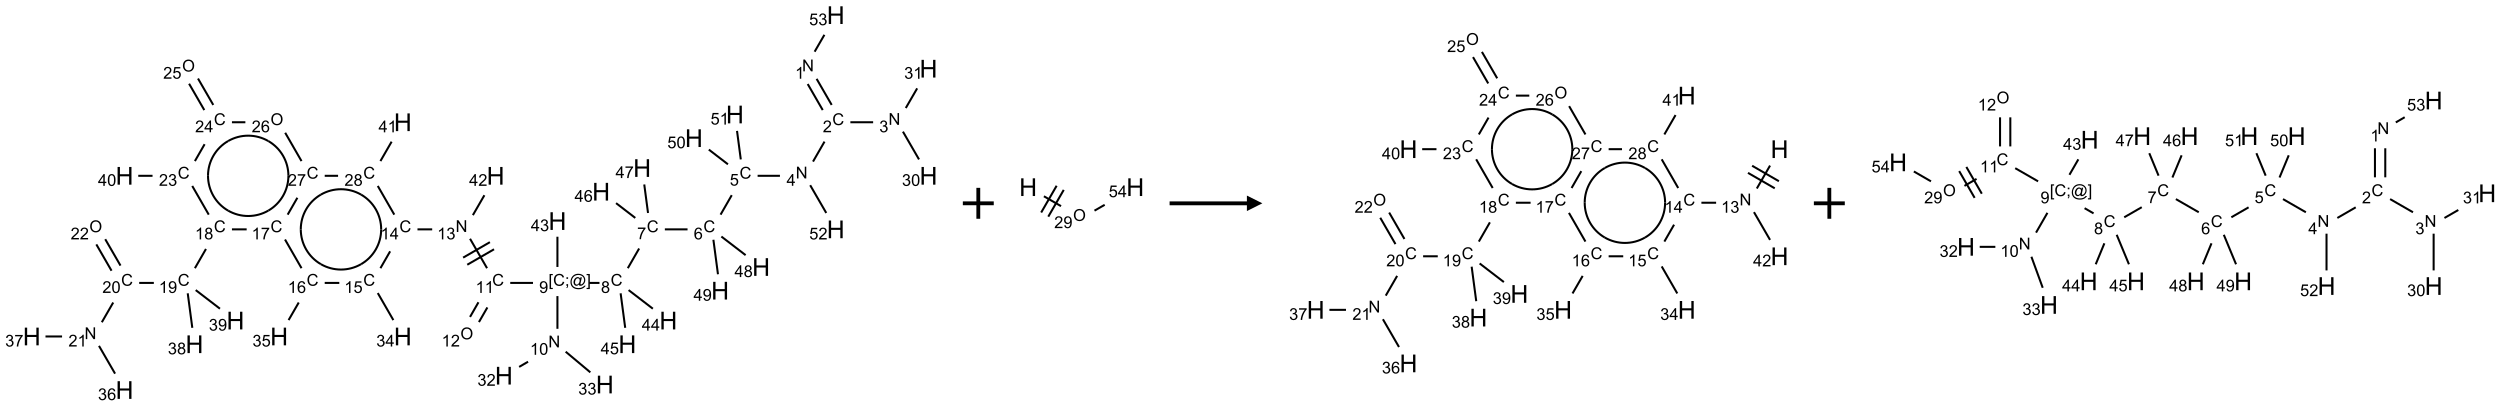<?xml version="1.0" encoding="UTF-8"?>
<svg xmlns="http://www.w3.org/2000/svg" xmlns:xlink="http://www.w3.org/1999/xlink" width="1617" height="263" viewBox="0 0 1617 263">
<defs>
<g>
<g id="glyph-0-0">
<path d="M 1.332 0 L 1.332 -6.668 L 6.668 -6.668 L 6.668 0 Z M 1.5 -0.168 L 6.5 -0.168 L 6.5 -6.5 L 1.5 -6.5 Z M 1.5 -0.168 "/>
</g>
<g id="glyph-0-1">
<path d="M 0.812 0 L 0.812 -7.637 L 1.848 -7.637 L 5.859 -1.641 L 5.859 -7.637 L 6.828 -7.637 L 6.828 0 L 5.793 0 L 1.781 -6 L 1.781 0 Z M 0.812 0 "/>
</g>
<g id="glyph-0-2">
<path d="M 3.973 0 L 3.035 0 L 3.035 -5.973 C 2.809 -5.758 2.516 -5.543 2.148 -5.328 C 1.781 -5.113 1.453 -4.953 1.16 -4.844 L 1.16 -5.75 C 1.684 -5.996 2.145 -6.297 2.535 -6.645 C 2.93 -6.996 3.207 -7.336 3.371 -7.668 L 3.973 -7.668 Z M 3.973 0 "/>
</g>
<g id="glyph-0-3">
<path d="M 6.27 -2.676 L 7.281 -2.422 C 7.07 -1.594 6.688 -0.961 6.137 -0.523 C 5.586 -0.086 4.914 0.129 4.121 0.129 C 3.297 0.129 2.629 -0.039 2.113 -0.371 C 1.598 -0.707 1.203 -1.191 0.934 -1.828 C 0.664 -2.465 0.531 -3.145 0.531 -3.875 C 0.531 -4.672 0.684 -5.363 0.988 -5.957 C 1.293 -6.547 1.723 -6.996 2.285 -7.305 C 2.844 -7.613 3.461 -7.766 4.137 -7.766 C 4.898 -7.766 5.543 -7.57 6.062 -7.184 C 6.582 -6.793 6.945 -6.246 7.152 -5.543 L 6.156 -5.309 C 5.98 -5.863 5.723 -6.266 5.387 -6.52 C 5.051 -6.773 4.625 -6.902 4.113 -6.902 C 3.527 -6.902 3.039 -6.762 2.645 -6.48 C 2.25 -6.199 1.973 -5.82 1.812 -5.348 C 1.652 -4.871 1.574 -4.383 1.574 -3.879 C 1.574 -3.23 1.668 -2.664 1.855 -2.18 C 2.047 -1.695 2.34 -1.332 2.738 -1.094 C 3.137 -0.855 3.57 -0.734 4.035 -0.734 C 4.602 -0.734 5.082 -0.898 5.473 -1.223 C 5.867 -1.551 6.133 -2.035 6.27 -2.676 Z M 6.27 -2.676 "/>
</g>
<g id="glyph-0-4">
<path d="M 5.371 -0.902 L 5.371 0 L 0.324 0 C 0.316 -0.227 0.352 -0.441 0.434 -0.652 C 0.562 -0.996 0.766 -1.332 1.051 -1.668 C 1.332 -2 1.742 -2.387 2.277 -2.824 C 3.105 -3.504 3.668 -4.043 3.957 -4.441 C 4.25 -4.84 4.395 -5.215 4.395 -5.566 C 4.395 -5.938 4.262 -6.254 3.996 -6.508 C 3.73 -6.762 3.387 -6.891 2.957 -6.891 C 2.508 -6.891 2.145 -6.754 1.875 -6.484 C 1.605 -6.215 1.469 -5.84 1.465 -5.359 L 0.5 -5.457 C 0.566 -6.176 0.812 -6.727 1.246 -7.102 C 1.676 -7.477 2.254 -7.668 2.98 -7.668 C 3.711 -7.668 4.293 -7.465 4.719 -7.059 C 5.145 -6.652 5.359 -6.148 5.359 -5.547 C 5.359 -5.242 5.297 -4.941 5.172 -4.645 C 5.047 -4.352 4.84 -4.039 4.551 -3.715 C 4.262 -3.387 3.777 -2.938 3.105 -2.371 C 2.543 -1.898 2.18 -1.578 2.02 -1.41 C 1.859 -1.242 1.73 -1.07 1.625 -0.902 Z M 5.371 -0.902 "/>
</g>
<g id="glyph-0-5">
<path d="M 0.449 -2.016 L 1.387 -2.141 C 1.492 -1.609 1.676 -1.227 1.934 -0.992 C 2.191 -0.758 2.508 -0.641 2.879 -0.641 C 3.32 -0.641 3.695 -0.793 3.996 -1.098 C 4.301 -1.402 4.453 -1.781 4.453 -2.234 C 4.453 -2.664 4.312 -3.02 4.031 -3.301 C 3.75 -3.578 3.391 -3.719 2.957 -3.719 C 2.781 -3.719 2.562 -3.684 2.297 -3.613 L 2.402 -4.438 C 2.465 -4.43 2.516 -4.426 2.551 -4.426 C 2.949 -4.426 3.312 -4.531 3.629 -4.738 C 3.949 -4.949 4.109 -5.27 4.109 -5.703 C 4.109 -6.047 3.992 -6.332 3.762 -6.559 C 3.527 -6.785 3.227 -6.895 2.859 -6.895 C 2.496 -6.895 2.191 -6.781 1.949 -6.551 C 1.707 -6.324 1.547 -5.98 1.48 -5.52 L 0.543 -5.688 C 0.656 -6.316 0.918 -6.805 1.324 -7.148 C 1.73 -7.492 2.234 -7.668 2.84 -7.668 C 3.254 -7.668 3.641 -7.578 3.988 -7.398 C 4.34 -7.219 4.609 -6.977 4.793 -6.668 C 4.98 -6.359 5.074 -6.031 5.074 -5.684 C 5.074 -5.352 4.984 -5.051 4.809 -4.781 C 4.629 -4.512 4.367 -4.297 4.02 -4.137 C 4.473 -4.031 4.824 -3.816 5.074 -3.488 C 5.324 -3.16 5.449 -2.75 5.449 -2.254 C 5.449 -1.59 5.203 -1.023 4.719 -0.559 C 4.234 -0.098 3.617 0.137 2.875 0.137 C 2.203 0.137 1.648 -0.062 1.207 -0.465 C 0.762 -0.863 0.512 -1.379 0.449 -2.016 Z M 0.449 -2.016 "/>
</g>
<g id="glyph-0-6">
<path d="M 0.441 -3.766 C 0.441 -4.668 0.535 -5.395 0.723 -5.945 C 0.906 -6.496 1.184 -6.922 1.551 -7.219 C 1.918 -7.516 2.375 -7.668 2.934 -7.668 C 3.344 -7.668 3.703 -7.586 4.012 -7.418 C 4.32 -7.254 4.574 -7.016 4.777 -6.707 C 4.977 -6.395 5.137 -6.016 5.25 -5.57 C 5.363 -5.125 5.422 -4.523 5.422 -3.766 C 5.422 -2.871 5.328 -2.148 5.145 -1.598 C 4.961 -1.047 4.688 -0.621 4.32 -0.32 C 3.953 -0.02 3.492 0.129 2.934 0.129 C 2.195 0.129 1.617 -0.133 1.199 -0.66 C 0.695 -1.297 0.441 -2.332 0.441 -3.766 Z M 1.406 -3.766 C 1.406 -2.512 1.555 -1.68 1.848 -1.262 C 2.141 -0.848 2.5 -0.641 2.934 -0.641 C 3.363 -0.641 3.727 -0.848 4.02 -1.266 C 4.312 -1.684 4.457 -2.516 4.457 -3.766 C 4.457 -5.023 4.312 -5.859 4.02 -6.27 C 3.727 -6.684 3.359 -6.891 2.922 -6.891 C 2.492 -6.891 2.148 -6.707 1.891 -6.344 C 1.566 -5.879 1.406 -5.02 1.406 -3.766 Z M 1.406 -3.766 "/>
</g>
<g id="glyph-0-7">
<path d="M 3.449 0 L 3.449 -1.828 L 0.137 -1.828 L 0.137 -2.688 L 3.621 -7.637 L 4.387 -7.637 L 4.387 -2.688 L 5.418 -2.688 L 5.418 -1.828 L 4.387 -1.828 L 4.387 0 Z M 3.449 -2.688 L 3.449 -6.129 L 1.059 -2.688 Z M 3.449 -2.688 "/>
</g>
<g id="glyph-0-8">
<path d="M 0.441 -2 L 1.426 -2.082 C 1.5 -1.605 1.668 -1.242 1.934 -1.004 C 2.199 -0.762 2.52 -0.641 2.895 -0.641 C 3.348 -0.641 3.73 -0.812 4.043 -1.152 C 4.355 -1.492 4.512 -1.941 4.512 -2.504 C 4.512 -3.039 4.359 -3.461 4.059 -3.77 C 3.758 -4.078 3.367 -4.234 2.879 -4.234 C 2.578 -4.234 2.305 -4.164 2.062 -4.027 C 1.82 -3.891 1.629 -3.715 1.488 -3.496 L 0.609 -3.609 L 1.348 -7.531 L 5.145 -7.531 L 5.145 -6.637 L 2.098 -6.637 L 1.688 -4.582 C 2.145 -4.902 2.625 -5.062 3.129 -5.062 C 3.797 -5.062 4.359 -4.832 4.816 -4.371 C 5.277 -3.91 5.504 -3.312 5.504 -2.59 C 5.504 -1.898 5.305 -1.301 4.902 -0.797 C 4.41 -0.18 3.742 0.129 2.895 0.129 C 2.199 0.129 1.633 -0.062 1.195 -0.453 C 0.758 -0.844 0.504 -1.359 0.441 -2 Z M 0.441 -2 "/>
</g>
<g id="glyph-0-9">
<path d="M 5.309 -5.766 L 4.375 -5.691 C 4.293 -6.059 4.172 -6.328 4.02 -6.496 C 3.766 -6.762 3.453 -6.895 3.082 -6.895 C 2.785 -6.895 2.523 -6.812 2.297 -6.645 C 2 -6.43 1.77 -6.117 1.598 -5.703 C 1.43 -5.289 1.34 -4.703 1.332 -3.938 C 1.559 -4.281 1.836 -4.535 2.16 -4.703 C 2.488 -4.871 2.828 -4.953 3.188 -4.953 C 3.812 -4.953 4.344 -4.723 4.785 -4.262 C 5.223 -3.801 5.441 -3.207 5.441 -2.48 C 5.441 -2 5.34 -1.555 5.133 -1.145 C 4.926 -0.73 4.641 -0.418 4.281 -0.199 C 3.922 0.02 3.512 0.129 3.051 0.129 C 2.27 0.129 1.633 -0.156 1.141 -0.73 C 0.648 -1.305 0.402 -2.254 0.402 -3.574 C 0.402 -5.051 0.672 -6.121 1.219 -6.793 C 1.695 -7.375 2.336 -7.668 3.141 -7.668 C 3.742 -7.668 4.234 -7.5 4.617 -7.16 C 5 -6.824 5.23 -6.359 5.309 -5.766 Z M 1.48 -2.473 C 1.48 -2.152 1.547 -1.844 1.684 -1.547 C 1.82 -1.25 2.016 -1.027 2.262 -0.871 C 2.508 -0.719 2.766 -0.641 3.035 -0.641 C 3.434 -0.641 3.773 -0.801 4.059 -1.121 C 4.344 -1.441 4.484 -1.875 4.484 -2.422 C 4.484 -2.949 4.344 -3.367 4.062 -3.668 C 3.781 -3.973 3.426 -4.125 3 -4.125 C 2.578 -4.125 2.219 -3.973 1.922 -3.668 C 1.625 -3.363 1.48 -2.969 1.48 -2.473 Z M 1.48 -2.473 "/>
</g>
<g id="glyph-0-10">
<path d="M 0.504 -6.637 L 0.504 -7.535 L 5.449 -7.535 L 5.449 -6.809 C 4.961 -6.289 4.48 -5.602 4.004 -4.746 C 3.527 -3.887 3.156 -3.004 2.895 -2.098 C 2.707 -1.461 2.59 -0.762 2.535 0 L 1.574 0 C 1.582 -0.602 1.703 -1.328 1.926 -2.176 C 2.152 -3.027 2.477 -3.848 2.898 -4.637 C 3.32 -5.426 3.77 -6.094 4.246 -6.637 Z M 0.504 -6.637 "/>
</g>
<g id="glyph-0-11">
<path d="M 1.887 -4.141 C 1.496 -4.281 1.207 -4.484 1.02 -4.75 C 0.832 -5.016 0.738 -5.328 0.738 -5.699 C 0.738 -6.254 0.938 -6.719 1.34 -7.098 C 1.738 -7.477 2.27 -7.668 2.934 -7.668 C 3.598 -7.668 4.137 -7.473 4.543 -7.086 C 4.949 -6.699 5.152 -6.227 5.152 -5.672 C 5.152 -5.316 5.059 -5.008 4.871 -4.746 C 4.688 -4.484 4.406 -4.281 4.027 -4.141 C 4.496 -3.988 4.852 -3.742 5.098 -3.402 C 5.34 -3.062 5.465 -2.656 5.465 -2.184 C 5.465 -1.531 5.234 -0.98 4.77 -0.535 C 4.309 -0.09 3.703 0.129 2.949 0.129 C 2.195 0.129 1.586 -0.094 1.125 -0.539 C 0.664 -0.984 0.434 -1.543 0.434 -2.207 C 0.434 -2.703 0.559 -3.121 0.809 -3.457 C 1.062 -3.793 1.422 -4.02 1.887 -4.141 Z M 1.699 -5.73 C 1.699 -5.367 1.812 -5.074 2.047 -4.844 C 2.281 -4.613 2.582 -4.5 2.953 -4.5 C 3.312 -4.5 3.609 -4.613 3.84 -4.84 C 4.07 -5.066 4.188 -5.348 4.188 -5.676 C 4.188 -6.02 4.07 -6.309 3.832 -6.543 C 3.594 -6.777 3.297 -6.895 2.941 -6.895 C 2.586 -6.895 2.289 -6.781 2.051 -6.551 C 1.816 -6.324 1.699 -6.047 1.699 -5.73 Z M 1.395 -2.203 C 1.395 -1.938 1.461 -1.676 1.586 -1.426 C 1.711 -1.176 1.902 -0.984 2.152 -0.848 C 2.402 -0.711 2.672 -0.641 2.957 -0.641 C 3.406 -0.641 3.777 -0.785 4.066 -1.074 C 4.359 -1.363 4.504 -1.727 4.504 -2.172 C 4.504 -2.625 4.355 -2.996 4.055 -3.293 C 3.754 -3.586 3.379 -3.734 2.926 -3.734 C 2.484 -3.734 2.121 -3.59 1.832 -3.297 C 1.543 -3.004 1.395 -2.641 1.395 -2.203 Z M 1.395 -2.203 "/>
</g>
<g id="glyph-0-12">
<path d="M 0.723 2.121 L 0.723 -7.637 L 2.793 -7.637 L 2.793 -6.859 L 1.66 -6.859 L 1.66 1.344 L 2.793 1.344 L 2.793 2.121 Z M 0.723 2.121 "/>
</g>
<g id="glyph-0-13">
<path d="M 0.949 -4.465 L 0.949 -5.531 L 2.016 -5.531 L 2.016 -4.465 Z M 0.949 0 L 0.949 -1.066 L 2.016 -1.066 L 2.016 0 C 2.016 0.391 1.945 0.711 1.809 0.949 C 1.668 1.191 1.449 1.379 1.145 1.512 L 0.887 1.109 C 1.082 1.023 1.23 0.895 1.324 0.727 C 1.418 0.559 1.469 0.316 1.48 0 Z M 0.949 0 "/>
</g>
<g id="glyph-0-14">
<path d="M 6.047 -0.848 C 5.82 -0.59 5.57 -0.379 5.289 -0.223 C 5.008 -0.062 4.73 0.016 4.449 0.016 C 4.141 0.016 3.84 -0.074 3.547 -0.254 C 3.254 -0.434 3.02 -0.715 2.836 -1.09 C 2.652 -1.465 2.562 -1.875 2.562 -2.324 C 2.562 -2.875 2.703 -3.43 2.988 -3.98 C 3.27 -4.535 3.621 -4.953 4.043 -5.23 C 4.461 -5.508 4.871 -5.645 5.266 -5.645 C 5.566 -5.645 5.855 -5.566 6.129 -5.41 C 6.402 -5.25 6.641 -5.012 6.84 -4.688 L 7.016 -5.496 L 7.949 -5.496 L 7.199 -2 C 7.094 -1.516 7.043 -1.246 7.043 -1.191 C 7.043 -1.098 7.078 -1.02 7.148 -0.949 C 7.219 -0.883 7.305 -0.848 7.406 -0.848 C 7.59 -0.848 7.832 -0.953 8.129 -1.168 C 8.527 -1.445 8.84 -1.816 9.07 -2.285 C 9.301 -2.75 9.418 -3.234 9.418 -3.73 C 9.418 -4.309 9.27 -4.852 8.973 -5.355 C 8.676 -5.859 8.23 -6.262 7.645 -6.562 C 7.055 -6.863 6.406 -7.016 5.691 -7.016 C 4.879 -7.016 4.137 -6.824 3.465 -6.445 C 2.793 -6.066 2.273 -5.52 1.902 -4.809 C 1.535 -4.098 1.348 -3.34 1.348 -2.527 C 1.348 -1.676 1.535 -0.941 1.902 -0.328 C 2.273 0.285 2.809 0.742 3.508 1.035 C 4.207 1.328 4.984 1.473 5.832 1.473 C 6.742 1.473 7.504 1.32 8.121 1.016 C 8.734 0.711 9.195 0.34 9.5 -0.098 L 10.441 -0.098 C 10.266 0.266 9.961 0.637 9.531 1.016 C 9.102 1.395 8.59 1.695 7.996 1.914 C 7.402 2.133 6.688 2.246 5.848 2.246 C 5.078 2.246 4.367 2.145 3.715 1.949 C 3.066 1.75 2.512 1.453 2.051 1.055 C 1.594 0.656 1.25 0.199 1.016 -0.316 C 0.723 -0.973 0.578 -1.684 0.578 -2.441 C 0.578 -3.289 0.75 -4.098 1.098 -4.863 C 1.523 -5.805 2.125 -6.527 2.902 -7.027 C 3.684 -7.527 4.629 -7.777 5.738 -7.777 C 6.602 -7.777 7.375 -7.602 8.059 -7.246 C 8.746 -6.895 9.285 -6.371 9.684 -5.672 C 10.02 -5.07 10.188 -4.418 10.188 -3.715 C 10.188 -2.707 9.832 -1.812 9.125 -1.031 C 8.492 -0.328 7.801 0.02 7.051 0.02 C 6.812 0.02 6.617 -0.016 6.473 -0.09 C 6.324 -0.16 6.215 -0.266 6.145 -0.402 C 6.102 -0.488 6.066 -0.637 6.047 -0.848 Z M 3.527 -2.262 C 3.527 -1.785 3.641 -1.414 3.863 -1.152 C 4.09 -0.887 4.348 -0.754 4.641 -0.754 C 4.836 -0.754 5.039 -0.812 5.254 -0.93 C 5.469 -1.047 5.676 -1.219 5.871 -1.449 C 6.066 -1.676 6.23 -1.969 6.355 -2.32 C 6.48 -2.672 6.543 -3.027 6.543 -3.379 C 6.543 -3.852 6.426 -4.219 6.191 -4.48 C 5.957 -4.738 5.672 -4.871 5.332 -4.871 C 5.109 -4.871 4.902 -4.812 4.707 -4.699 C 4.512 -4.586 4.32 -4.406 4.137 -4.156 C 3.953 -3.906 3.805 -3.602 3.691 -3.246 C 3.582 -2.887 3.527 -2.559 3.527 -2.262 Z M 3.527 -2.262 "/>
</g>
<g id="glyph-0-15">
<path d="M 2.27 2.121 L 0.203 2.121 L 0.203 1.344 L 1.332 1.344 L 1.332 -6.859 L 0.203 -6.859 L 0.203 -7.637 L 2.27 -7.637 Z M 2.27 2.121 "/>
</g>
<g id="glyph-0-16">
<path d="M 0.582 -1.766 L 1.484 -1.848 C 1.562 -1.426 1.707 -1.117 1.922 -0.926 C 2.137 -0.734 2.414 -0.641 2.75 -0.641 C 3.039 -0.641 3.289 -0.707 3.508 -0.84 C 3.727 -0.973 3.902 -1.148 4.043 -1.367 C 4.18 -1.586 4.297 -1.887 4.391 -2.262 C 4.484 -2.637 4.531 -3.016 4.531 -3.406 C 4.531 -3.449 4.531 -3.512 4.527 -3.594 C 4.34 -3.297 4.082 -3.055 3.758 -2.867 C 3.434 -2.68 3.082 -2.59 2.703 -2.59 C 2.07 -2.59 1.535 -2.816 1.098 -3.277 C 0.66 -3.734 0.441 -4.34 0.441 -5.09 C 0.441 -5.863 0.672 -6.484 1.129 -6.957 C 1.586 -7.43 2.156 -7.668 2.844 -7.668 C 3.34 -7.668 3.793 -7.531 4.207 -7.266 C 4.617 -7 4.93 -6.617 5.145 -6.121 C 5.355 -5.629 5.465 -4.91 5.465 -3.973 C 5.465 -2.996 5.359 -2.223 5.145 -1.645 C 4.934 -1.066 4.617 -0.625 4.199 -0.324 C 3.781 -0.02 3.293 0.129 2.73 0.129 C 2.133 0.129 1.645 -0.035 1.266 -0.367 C 0.887 -0.699 0.66 -1.164 0.582 -1.766 Z M 4.422 -5.137 C 4.422 -5.676 4.277 -6.102 3.992 -6.418 C 3.707 -6.734 3.359 -6.891 2.957 -6.891 C 2.543 -6.891 2.18 -6.719 1.871 -6.379 C 1.562 -6.039 1.406 -5.598 1.406 -5.059 C 1.406 -4.57 1.555 -4.176 1.848 -3.871 C 2.141 -3.566 2.5 -3.418 2.934 -3.418 C 3.367 -3.418 3.723 -3.57 4.004 -3.871 C 4.281 -4.176 4.422 -4.598 4.422 -5.137 Z M 4.422 -5.137 "/>
</g>
<g id="glyph-0-17">
<path d="M 0.516 -3.719 C 0.516 -4.984 0.855 -5.977 1.535 -6.695 C 2.215 -7.414 3.094 -7.77 4.172 -7.77 C 4.875 -7.77 5.512 -7.602 6.078 -7.266 C 6.645 -6.93 7.074 -6.461 7.371 -5.855 C 7.668 -5.254 7.816 -4.57 7.816 -3.809 C 7.816 -3.035 7.66 -2.34 7.348 -1.73 C 7.035 -1.117 6.594 -0.656 6.02 -0.34 C 5.449 -0.027 4.828 0.129 4.168 0.129 C 3.449 0.129 2.805 -0.043 2.238 -0.391 C 1.672 -0.738 1.246 -1.211 0.953 -1.812 C 0.66 -2.414 0.516 -3.047 0.516 -3.719 Z M 1.559 -3.703 C 1.559 -2.781 1.805 -2.059 2.301 -1.527 C 2.793 -1 3.414 -0.734 4.16 -0.734 C 4.922 -0.734 5.547 -1 6.039 -1.535 C 6.531 -2.07 6.777 -2.828 6.777 -3.812 C 6.777 -4.434 6.672 -4.977 6.461 -5.441 C 6.25 -5.902 5.945 -6.262 5.539 -6.52 C 5.133 -6.773 4.68 -6.902 4.176 -6.902 C 3.461 -6.902 2.848 -6.656 2.332 -6.164 C 1.816 -5.672 1.559 -4.852 1.559 -3.703 Z M 1.559 -3.703 "/>
</g>
<g id="glyph-1-0">
<path d="M 2 0 L 2 -10 L 10 -10 L 10 0 Z M 2.25 -0.25 L 9.75 -0.25 L 9.75 -9.75 L 2.25 -9.75 Z M 2.25 -0.25 "/>
</g>
<g id="glyph-1-1">
<path d="M 1.281 0 L 1.281 -11.453 L 2.797 -11.453 L 2.797 -6.75 L 8.75 -6.75 L 8.75 -11.453 L 10.266 -11.453 L 10.266 0 L 8.75 0 L 8.75 -5.398 L 2.797 -5.398 L 2.797 0 Z M 1.281 0 "/>
</g>
</g>
</defs>
<path fill="none" stroke-width="0.033" stroke-linecap="butt" stroke-linejoin="miter" stroke="rgb(0%, 0%, 0%)" stroke-opacity="1" stroke-miterlimit="10" d="M 12.547 1.114 L 12.79 1.535 " transform="matrix(40, 0, 0, 40, 20.543, 9.791)"/>
<path fill="none" stroke-width="0.033" stroke-linecap="butt" stroke-linejoin="miter" stroke="rgb(0%, 0%, 0%)" stroke-opacity="1" stroke-miterlimit="10" d="M 12.691 1.03 L 12.935 1.452 " transform="matrix(40, 0, 0, 40, 20.543, 9.791)"/>
<path fill="none" stroke-width="0.033" stroke-linecap="butt" stroke-linejoin="miter" stroke="rgb(0%, 0%, 0%)" stroke-opacity="1" stroke-miterlimit="10" d="M 13.237 1.732 L 13.605 1.732 " transform="matrix(40, 0, 0, 40, 20.543, 9.791)"/>
<path fill="none" stroke-width="0.033" stroke-linecap="butt" stroke-linejoin="miter" stroke="rgb(0%, 0%, 0%)" stroke-opacity="1" stroke-miterlimit="10" d="M 14.087 1.884 L 14.347 2.333 " transform="matrix(40, 0, 0, 40, 20.543, 9.791)"/>
<path fill="none" stroke-width="0.033" stroke-linecap="butt" stroke-linejoin="miter" stroke="rgb(0%, 0%, 0%)" stroke-opacity="1" stroke-miterlimit="10" d="M 14.133 1.502 L 14.317 1.184 " transform="matrix(40, 0, 0, 40, 20.543, 9.791)"/>
<path fill="none" stroke-width="0.033" stroke-linecap="butt" stroke-linejoin="miter" stroke="rgb(0%, 0%, 0%)" stroke-opacity="1" stroke-miterlimit="10" d="M 12.819 2.045 L 12.633 2.368 " transform="matrix(40, 0, 0, 40, 20.543, 9.791)"/>
<path fill="none" stroke-width="0.033" stroke-linecap="butt" stroke-linejoin="miter" stroke="rgb(0%, 0%, 0%)" stroke-opacity="1" stroke-miterlimit="10" d="M 12.098 2.598 L 11.737 2.598 " transform="matrix(40, 0, 0, 40, 20.543, 9.791)"/>
<path fill="none" stroke-width="0.033" stroke-linecap="butt" stroke-linejoin="miter" stroke="rgb(0%, 0%, 0%)" stroke-opacity="1" stroke-miterlimit="10" d="M 11.319 2.911 L 11.138 3.226 " transform="matrix(40, 0, 0, 40, 20.543, 9.791)"/>
<path fill="none" stroke-width="0.033" stroke-linecap="butt" stroke-linejoin="miter" stroke="rgb(0%, 0%, 0%)" stroke-opacity="1" stroke-miterlimit="10" d="M 10.604 3.464 L 10.237 3.464 " transform="matrix(40, 0, 0, 40, 20.543, 9.791)"/>
<path fill="none" stroke-width="0.033" stroke-linecap="butt" stroke-linejoin="miter" stroke="rgb(0%, 0%, 0%)" stroke-opacity="1" stroke-miterlimit="10" d="M 9.821 3.774 L 9.638 4.092 " transform="matrix(40, 0, 0, 40, 20.543, 9.791)"/>
<path fill="none" stroke-width="0.033" stroke-linecap="butt" stroke-linejoin="miter" stroke="rgb(0%, 0%, 0%)" stroke-opacity="1" stroke-miterlimit="10" d="M 9.18 4.33 L 9.013 4.33 " transform="matrix(40, 0, 0, 40, 20.543, 9.791)"/>
<path fill="none" stroke-width="0.033" stroke-linecap="butt" stroke-linejoin="miter" stroke="rgb(0%, 0%, 0%)" stroke-opacity="1" stroke-miterlimit="10" d="M 8.5 4.543 L 8.5 5.072 " transform="matrix(40, 0, 0, 40, 20.543, 9.791)"/>
<path fill="none" stroke-width="0.033" stroke-linecap="butt" stroke-linejoin="miter" stroke="rgb(0%, 0%, 0%)" stroke-opacity="1" stroke-miterlimit="10" d="M 8.025 5.604 L 7.881 5.688 " transform="matrix(40, 0, 0, 40, 20.543, 9.791)"/>
<path fill="none" stroke-width="0.033" stroke-linecap="butt" stroke-linejoin="miter" stroke="rgb(0%, 0%, 0%)" stroke-opacity="1" stroke-miterlimit="10" d="M 8.633 5.442 L 9.032 5.776 " transform="matrix(40, 0, 0, 40, 20.543, 9.791)"/>
<path fill="none" stroke-width="0.033" stroke-linecap="butt" stroke-linejoin="miter" stroke="rgb(0%, 0%, 0%)" stroke-opacity="1" stroke-miterlimit="10" d="M 8.105 4.33 L 7.737 4.33 " transform="matrix(40, 0, 0, 40, 20.543, 9.791)"/>
<path fill="none" stroke-width="0.033" stroke-linecap="butt" stroke-linejoin="miter" stroke="rgb(0%, 0%, 0%)" stroke-opacity="1" stroke-miterlimit="10" d="M 7.223 4.643 L 7.087 4.88 " transform="matrix(40, 0, 0, 40, 20.543, 9.791)"/>
<path fill="none" stroke-width="0.033" stroke-linecap="butt" stroke-linejoin="miter" stroke="rgb(0%, 0%, 0%)" stroke-opacity="1" stroke-miterlimit="10" d="M 7.367 4.727 L 7.231 4.963 " transform="matrix(40, 0, 0, 40, 20.543, 9.791)"/>
<path fill="none" stroke-width="0.033" stroke-linecap="butt" stroke-linejoin="miter" stroke="rgb(0%, 0%, 0%)" stroke-opacity="1" stroke-miterlimit="10" d="M 7.362 4.092 L 7.087 3.616 " transform="matrix(40, 0, 0, 40, 20.543, 9.791)"/>
<path fill="none" stroke-width="0.033" stroke-linecap="butt" stroke-linejoin="miter" stroke="rgb(0%, 0%, 0%)" stroke-opacity="1" stroke-miterlimit="10" d="M 7.408 3.671 L 6.975 3.921 " transform="matrix(40, 0, 0, 40, 20.543, 9.791)"/>
<path fill="none" stroke-width="0.033" stroke-linecap="butt" stroke-linejoin="miter" stroke="rgb(0%, 0%, 0%)" stroke-opacity="1" stroke-miterlimit="10" d="M 7.475 3.786 L 7.042 4.036 " transform="matrix(40, 0, 0, 40, 20.543, 9.791)"/>
<path fill="none" stroke-width="0.033" stroke-linecap="butt" stroke-linejoin="miter" stroke="rgb(0%, 0%, 0%)" stroke-opacity="1" stroke-miterlimit="10" d="M 6.475 3.464 L 6.237 3.464 " transform="matrix(40, 0, 0, 40, 20.543, 9.791)"/>
<path fill="none" stroke-width="0.033" stroke-linecap="butt" stroke-linejoin="miter" stroke="rgb(0%, 0%, 0%)" stroke-opacity="1" stroke-miterlimit="10" d="M 5.795 3.819 L 5.638 4.092 " transform="matrix(40, 0, 0, 40, 20.543, 9.791)"/>
<path fill="none" stroke-width="0.033" stroke-linecap="butt" stroke-linejoin="miter" stroke="rgb(0%, 0%, 0%)" stroke-opacity="1" stroke-miterlimit="10" d="M 5.595 4.494 L 5.847 4.931 " transform="matrix(40, 0, 0, 40, 20.543, 9.791)"/>
<path fill="none" stroke-width="0.033" stroke-linecap="butt" stroke-linejoin="miter" stroke="rgb(0%, 0%, 0%)" stroke-opacity="1" stroke-miterlimit="10" d="M 4.973 4.33 L 4.737 4.33 " transform="matrix(40, 0, 0, 40, 20.543, 9.791)"/>
<path fill="none" stroke-width="0.033" stroke-linecap="butt" stroke-linejoin="miter" stroke="rgb(0%, 0%, 0%)" stroke-opacity="1" stroke-miterlimit="10" d="M 4.317 4.647 L 4.153 4.931 " transform="matrix(40, 0, 0, 40, 20.543, 9.791)"/>
<path fill="none" stroke-width="0.033" stroke-linecap="butt" stroke-linejoin="miter" stroke="rgb(0%, 0%, 0%)" stroke-opacity="1" stroke-miterlimit="10" d="M 4.362 4.092 L 4.095 3.628 " transform="matrix(40, 0, 0, 40, 20.543, 9.791)"/>
<path fill="none" stroke-width="0.033" stroke-linecap="butt" stroke-linejoin="miter" stroke="rgb(0%, 0%, 0%)" stroke-opacity="1" stroke-miterlimit="10" d="M 3.475 3.464 L 3.237 3.464 " transform="matrix(40, 0, 0, 40, 20.543, 9.791)"/>
<path fill="none" stroke-width="0.033" stroke-linecap="butt" stroke-linejoin="miter" stroke="rgb(0%, 0%, 0%)" stroke-opacity="1" stroke-miterlimit="10" d="M 2.817 3.781 L 2.638 4.092 " transform="matrix(40, 0, 0, 40, 20.543, 9.791)"/>
<path fill="none" stroke-width="0.033" stroke-linecap="butt" stroke-linejoin="miter" stroke="rgb(0%, 0%, 0%)" stroke-opacity="1" stroke-miterlimit="10" d="M 1.974 4.33 L 1.737 4.33 " transform="matrix(40, 0, 0, 40, 20.543, 9.791)"/>
<path fill="none" stroke-width="0.033" stroke-linecap="butt" stroke-linejoin="miter" stroke="rgb(0%, 0%, 0%)" stroke-opacity="1" stroke-miterlimit="10" d="M 1.317 4.647 L 1.133 4.966 " transform="matrix(40, 0, 0, 40, 20.543, 9.791)"/>
<path fill="none" stroke-width="0.033" stroke-linecap="butt" stroke-linejoin="miter" stroke="rgb(0%, 0%, 0%)" stroke-opacity="1" stroke-miterlimit="10" d="M 1.087 5.348 L 1.347 5.797 " transform="matrix(40, 0, 0, 40, 20.543, 9.791)"/>
<path fill="none" stroke-width="0.033" stroke-linecap="butt" stroke-linejoin="miter" stroke="rgb(0%, 0%, 0%)" stroke-opacity="1" stroke-miterlimit="10" d="M 0.49 5.196 L 0.222 5.196 " transform="matrix(40, 0, 0, 40, 20.543, 9.791)"/>
<path fill="none" stroke-width="0.033" stroke-linecap="butt" stroke-linejoin="miter" stroke="rgb(0%, 0%, 0%)" stroke-opacity="1" stroke-miterlimit="10" d="M 1.435 4.05 L 1.188 3.623 " transform="matrix(40, 0, 0, 40, 20.543, 9.791)"/>
<path fill="none" stroke-width="0.033" stroke-linecap="butt" stroke-linejoin="miter" stroke="rgb(0%, 0%, 0%)" stroke-opacity="1" stroke-miterlimit="10" d="M 1.29 4.133 L 1.044 3.707 " transform="matrix(40, 0, 0, 40, 20.543, 9.791)"/>
<path fill="none" stroke-width="0.033" stroke-linecap="butt" stroke-linejoin="miter" stroke="rgb(0%, 0%, 0%)" stroke-opacity="1" stroke-miterlimit="10" d="M 2.522 4.498 L 2.596 5.056 " transform="matrix(40, 0, 0, 40, 20.543, 9.791)"/>
<path fill="none" stroke-width="0.033" stroke-linecap="butt" stroke-linejoin="miter" stroke="rgb(0%, 0%, 0%)" stroke-opacity="1" stroke-miterlimit="10" d="M 2.651 4.446 L 3.043 4.747 " transform="matrix(40, 0, 0, 40, 20.543, 9.791)"/>
<path fill="none" stroke-width="0.033" stroke-linecap="butt" stroke-linejoin="miter" stroke="rgb(0%, 0%, 0%)" stroke-opacity="1" stroke-miterlimit="10" d="M 2.862 3.226 L 2.595 2.762 " transform="matrix(40, 0, 0, 40, 20.543, 9.791)"/>
<path fill="none" stroke-width="0.033" stroke-linecap="butt" stroke-linejoin="miter" stroke="rgb(0%, 0%, 0%)" stroke-opacity="1" stroke-miterlimit="10" d="M 1.953 2.598 L 1.722 2.598 " transform="matrix(40, 0, 0, 40, 20.543, 9.791)"/>
<path fill="none" stroke-width="0.033" stroke-linecap="butt" stroke-linejoin="miter" stroke="rgb(0%, 0%, 0%)" stroke-opacity="1" stroke-miterlimit="10" d="M 2.638 2.36 L 2.795 2.087 " transform="matrix(40, 0, 0, 40, 20.543, 9.791)"/>
<path fill="none" stroke-width="0.033" stroke-linecap="butt" stroke-linejoin="miter" stroke="rgb(0%, 0%, 0%)" stroke-opacity="1" stroke-miterlimit="10" d="M 2.935 1.452 L 2.688 1.025 " transform="matrix(40, 0, 0, 40, 20.543, 9.791)"/>
<path fill="none" stroke-width="0.033" stroke-linecap="butt" stroke-linejoin="miter" stroke="rgb(0%, 0%, 0%)" stroke-opacity="1" stroke-miterlimit="10" d="M 2.79 1.535 L 2.544 1.109 " transform="matrix(40, 0, 0, 40, 20.543, 9.791)"/>
<path fill="none" stroke-width="0.033" stroke-linecap="butt" stroke-linejoin="miter" stroke="rgb(0%, 0%, 0%)" stroke-opacity="1" stroke-miterlimit="10" d="M 3.237 1.732 L 3.454 1.732 " transform="matrix(40, 0, 0, 40, 20.543, 9.791)"/>
<path fill="none" stroke-width="0.033" stroke-linecap="butt" stroke-linejoin="miter" stroke="rgb(0%, 0%, 0%)" stroke-opacity="1" stroke-miterlimit="10" d="M 4.098 1.902 L 4.362 2.36 " transform="matrix(40, 0, 0, 40, 20.543, 9.791)"/>
<path fill="none" stroke-width="0.033" stroke-linecap="butt" stroke-linejoin="miter" stroke="rgb(0%, 0%, 0%)" stroke-opacity="1" stroke-miterlimit="10" d="M 4.295 2.953 L 4.138 3.226 " transform="matrix(40, 0, 0, 40, 20.543, 9.791)"/>
<path fill="none" stroke-width="0.033" stroke-linecap="butt" stroke-linejoin="miter" stroke="rgb(0%, 0%, 0%)" stroke-opacity="1" stroke-miterlimit="10" d="M 4.737 2.598 L 4.953 2.598 " transform="matrix(40, 0, 0, 40, 20.543, 9.791)"/>
<path fill="none" stroke-width="0.033" stroke-linecap="butt" stroke-linejoin="miter" stroke="rgb(0%, 0%, 0%)" stroke-opacity="1" stroke-miterlimit="10" d="M 5.595 2.762 L 5.862 3.226 " transform="matrix(40, 0, 0, 40, 20.543, 9.791)"/>
<path fill="none" stroke-width="0.033" stroke-linecap="butt" stroke-linejoin="miter" stroke="rgb(0%, 0%, 0%)" stroke-opacity="1" stroke-miterlimit="10" d="M 5.638 2.36 L 5.819 2.046 " transform="matrix(40, 0, 0, 40, 20.543, 9.791)"/>
<path fill="none" stroke-width="0.033" stroke-linecap="butt" stroke-linejoin="miter" stroke="rgb(0%, 0%, 0%)" stroke-opacity="1" stroke-miterlimit="10" d="M 7.133 3.234 L 7.319 2.912 " transform="matrix(40, 0, 0, 40, 20.543, 9.791)"/>
<path fill="none" stroke-width="0.033" stroke-linecap="butt" stroke-linejoin="miter" stroke="rgb(0%, 0%, 0%)" stroke-opacity="1" stroke-miterlimit="10" d="M 8.5 4.072 L 8.5 3.583 " transform="matrix(40, 0, 0, 40, 20.543, 9.791)"/>
<path fill="none" stroke-width="0.033" stroke-linecap="butt" stroke-linejoin="miter" stroke="rgb(0%, 0%, 0%)" stroke-opacity="1" stroke-miterlimit="10" d="M 9.651 4.446 L 10.043 4.747 " transform="matrix(40, 0, 0, 40, 20.543, 9.791)"/>
<path fill="none" stroke-width="0.033" stroke-linecap="butt" stroke-linejoin="miter" stroke="rgb(0%, 0%, 0%)" stroke-opacity="1" stroke-miterlimit="10" d="M 9.522 4.498 L 9.596 5.056 " transform="matrix(40, 0, 0, 40, 20.543, 9.791)"/>
<path fill="none" stroke-width="0.033" stroke-linecap="butt" stroke-linejoin="miter" stroke="rgb(0%, 0%, 0%)" stroke-opacity="1" stroke-miterlimit="10" d="M 9.759 3.279 L 9.448 3.04 " transform="matrix(40, 0, 0, 40, 20.543, 9.791)"/>
<path fill="none" stroke-width="0.033" stroke-linecap="butt" stroke-linejoin="miter" stroke="rgb(0%, 0%, 0%)" stroke-opacity="1" stroke-miterlimit="10" d="M 9.965 3.199 L 9.904 2.738 " transform="matrix(40, 0, 0, 40, 20.543, 9.791)"/>
<path fill="none" stroke-width="0.033" stroke-linecap="butt" stroke-linejoin="miter" stroke="rgb(0%, 0%, 0%)" stroke-opacity="1" stroke-miterlimit="10" d="M 11.151 3.58 L 11.543 3.881 " transform="matrix(40, 0, 0, 40, 20.543, 9.791)"/>
<path fill="none" stroke-width="0.033" stroke-linecap="butt" stroke-linejoin="miter" stroke="rgb(0%, 0%, 0%)" stroke-opacity="1" stroke-miterlimit="10" d="M 11.022 3.632 L 11.096 4.19 " transform="matrix(40, 0, 0, 40, 20.543, 9.791)"/>
<path fill="none" stroke-width="0.033" stroke-linecap="butt" stroke-linejoin="miter" stroke="rgb(0%, 0%, 0%)" stroke-opacity="1" stroke-miterlimit="10" d="M 11.257 2.412 L 10.948 2.174 " transform="matrix(40, 0, 0, 40, 20.543, 9.791)"/>
<path fill="none" stroke-width="0.033" stroke-linecap="butt" stroke-linejoin="miter" stroke="rgb(0%, 0%, 0%)" stroke-opacity="1" stroke-miterlimit="10" d="M 11.465 2.333 L 11.404 1.872 " transform="matrix(40, 0, 0, 40, 20.543, 9.791)"/>
<path fill="none" stroke-width="0.033" stroke-linecap="butt" stroke-linejoin="miter" stroke="rgb(0%, 0%, 0%)" stroke-opacity="1" stroke-miterlimit="10" d="M 12.587 2.75 L 12.847 3.199 " transform="matrix(40, 0, 0, 40, 20.543, 9.791)"/>
<path fill="none" stroke-width="0.033" stroke-linecap="butt" stroke-linejoin="miter" stroke="rgb(0%, 0%, 0%)" stroke-opacity="1" stroke-miterlimit="10" d="M 12.659 0.591 L 12.817 0.318 " transform="matrix(40, 0, 0, 40, 20.543, 9.791)"/>
<path fill="none" stroke-width="0.033" stroke-linecap="butt" stroke-linejoin="miter" stroke="rgb(0%, 0%, 0%)" stroke-opacity="1" stroke-miterlimit="10" d="M 5.65 3.464 C 5.65 3.696 5.526 3.911 5.325 4.027 " transform="matrix(40, 0, 0, 40, 20.543, 9.791)"/>
<path fill="none" stroke-width="0.033" stroke-linecap="butt" stroke-linejoin="miter" stroke="rgb(0%, 0%, 0%)" stroke-opacity="1" stroke-miterlimit="10" d="M 5.325 2.902 C 5.526 3.018 5.65 3.232 5.65 3.464 " transform="matrix(40, 0, 0, 40, 20.543, 9.791)"/>
<path fill="none" stroke-width="0.033" stroke-linecap="butt" stroke-linejoin="miter" stroke="rgb(0%, 0%, 0%)" stroke-opacity="1" stroke-miterlimit="10" d="M 4.675 2.902 C 4.876 2.786 5.124 2.786 5.325 2.902 " transform="matrix(40, 0, 0, 40, 20.543, 9.791)"/>
<path fill="none" stroke-width="0.033" stroke-linecap="butt" stroke-linejoin="miter" stroke="rgb(0%, 0%, 0%)" stroke-opacity="1" stroke-miterlimit="10" d="M 4.35 3.464 C 4.35 3.232 4.474 3.018 4.675 2.902 " transform="matrix(40, 0, 0, 40, 20.543, 9.791)"/>
<path fill="none" stroke-width="0.033" stroke-linecap="butt" stroke-linejoin="miter" stroke="rgb(0%, 0%, 0%)" stroke-opacity="1" stroke-miterlimit="10" d="M 4.675 4.027 C 4.474 3.911 4.35 3.696 4.35 3.464 " transform="matrix(40, 0, 0, 40, 20.543, 9.791)"/>
<path fill="none" stroke-width="0.033" stroke-linecap="butt" stroke-linejoin="miter" stroke="rgb(0%, 0%, 0%)" stroke-opacity="1" stroke-miterlimit="10" d="M 5.325 4.027 C 5.124 4.143 4.876 4.143 4.675 4.027 " transform="matrix(40, 0, 0, 40, 20.543, 9.791)"/>
<path fill="none" stroke-width="0.033" stroke-linecap="butt" stroke-linejoin="miter" stroke="rgb(0%, 0%, 0%)" stroke-opacity="1" stroke-miterlimit="10" d="M 3.825 3.161 C 3.624 3.277 3.376 3.277 3.175 3.161 " transform="matrix(40, 0, 0, 40, 20.543, 9.791)"/>
<path fill="none" stroke-width="0.033" stroke-linecap="butt" stroke-linejoin="miter" stroke="rgb(0%, 0%, 0%)" stroke-opacity="1" stroke-miterlimit="10" d="M 4.15 2.598 C 4.15 2.83 4.026 3.045 3.825 3.161 " transform="matrix(40, 0, 0, 40, 20.543, 9.791)"/>
<path fill="none" stroke-width="0.033" stroke-linecap="butt" stroke-linejoin="miter" stroke="rgb(0%, 0%, 0%)" stroke-opacity="1" stroke-miterlimit="10" d="M 3.825 2.036 C 4.026 2.152 4.15 2.366 4.15 2.598 " transform="matrix(40, 0, 0, 40, 20.543, 9.791)"/>
<path fill="none" stroke-width="0.033" stroke-linecap="butt" stroke-linejoin="miter" stroke="rgb(0%, 0%, 0%)" stroke-opacity="1" stroke-miterlimit="10" d="M 3.175 2.036 C 3.376 1.92 3.624 1.92 3.825 2.036 " transform="matrix(40, 0, 0, 40, 20.543, 9.791)"/>
<path fill="none" stroke-width="0.033" stroke-linecap="butt" stroke-linejoin="miter" stroke="rgb(0%, 0%, 0%)" stroke-opacity="1" stroke-miterlimit="10" d="M 2.85 2.598 C 2.85 2.366 2.974 2.152 3.175 2.036 " transform="matrix(40, 0, 0, 40, 20.543, 9.791)"/>
<path fill="none" stroke-width="0.033" stroke-linecap="butt" stroke-linejoin="miter" stroke="rgb(0%, 0%, 0%)" stroke-opacity="1" stroke-miterlimit="10" d="M 3.175 3.161 C 2.974 3.045 2.85 2.83 2.85 2.598 " transform="matrix(40, 0, 0, 40, 20.543, 9.791)"/>
<g fill="rgb(0%, 0%, 0%)" fill-opacity="1">
<use xlink:href="#glyph-0-1" x="518.777" y="46.145"/>
</g>
<g fill="rgb(0%, 0%, 0%)" fill-opacity="1">
<use xlink:href="#glyph-0-2" x="514.281" y="50.914"/>
</g>
<g fill="rgb(0%, 0%, 0%)" fill-opacity="1">
<use xlink:href="#glyph-0-3" x="538.324" y="80.918"/>
</g>
<g fill="rgb(0%, 0%, 0%)" fill-opacity="1">
<use xlink:href="#glyph-0-4" x="532.152" y="85.555"/>
</g>
<g fill="rgb(0%, 0%, 0%)" fill-opacity="1">
<use xlink:href="#glyph-0-1" x="574.668" y="80.785"/>
</g>
<g fill="rgb(0%, 0%, 0%)" fill-opacity="1">
<use xlink:href="#glyph-0-5" x="568.699" y="85.555"/>
</g>
<g fill="rgb(0%, 0%, 0%)" fill-opacity="1">
<use xlink:href="#glyph-1-1" x="594.77" y="119.441"/>
</g>
<g fill="rgb(0%, 0%, 0%)" fill-opacity="1">
<use xlink:href="#glyph-0-5" x="583.363" y="120.234"/>
<use xlink:href="#glyph-0-6" x="589.296" y="120.234"/>
</g>
<g fill="rgb(0%, 0%, 0%)" fill-opacity="1">
<use xlink:href="#glyph-1-1" x="594.77" y="50.16"/>
</g>
<g fill="rgb(0%, 0%, 0%)" fill-opacity="1">
<use xlink:href="#glyph-0-5" x="584.812" y="50.953"/>
<use xlink:href="#glyph-0-2" x="590.745" y="50.953"/>
</g>
<g fill="rgb(0%, 0%, 0%)" fill-opacity="1">
<use xlink:href="#glyph-0-1" x="514.668" y="115.426"/>
</g>
<g fill="rgb(0%, 0%, 0%)" fill-opacity="1">
<use xlink:href="#glyph-0-7" x="508.73" y="120.164"/>
</g>
<g fill="rgb(0%, 0%, 0%)" fill-opacity="1">
<use xlink:href="#glyph-0-3" x="478.324" y="115.559"/>
</g>
<g fill="rgb(0%, 0%, 0%)" fill-opacity="1">
<use xlink:href="#glyph-0-8" x="472.016" y="120.062"/>
</g>
<g fill="rgb(0%, 0%, 0%)" fill-opacity="1">
<use xlink:href="#glyph-0-3" x="454.949" y="150.199"/>
</g>
<g fill="rgb(0%, 0%, 0%)" fill-opacity="1">
<use xlink:href="#glyph-0-9" x="448.703" y="154.836"/>
</g>
<g fill="rgb(0%, 0%, 0%)" fill-opacity="1">
<use xlink:href="#glyph-0-3" x="418.324" y="150.199"/>
</g>
<g fill="rgb(0%, 0%, 0%)" fill-opacity="1">
<use xlink:href="#glyph-0-10" x="412.074" y="154.707"/>
</g>
<g fill="rgb(0%, 0%, 0%)" fill-opacity="1">
<use xlink:href="#glyph-0-3" x="394.949" y="184.84"/>
</g>
<g fill="rgb(0%, 0%, 0%)" fill-opacity="1">
<use xlink:href="#glyph-0-11" x="388.684" y="189.477"/>
</g>
<g fill="rgb(0%, 0%, 0%)" fill-opacity="1">
<use xlink:href="#glyph-0-12" x="354.754" y="184.848"/>
<use xlink:href="#glyph-0-3" x="357.717" y="184.848"/>
<use xlink:href="#glyph-0-13" x="365.421" y="184.848"/>
<use xlink:href="#glyph-0-14" x="368.384" y="184.848"/>
<use xlink:href="#glyph-0-15" x="379.212" y="184.848"/>
</g>
<g fill="rgb(0%, 0%, 0%)" fill-opacity="1">
<use xlink:href="#glyph-0-16" x="348.684" y="189.477"/>
</g>
<g fill="rgb(0%, 0%, 0%)" fill-opacity="1">
<use xlink:href="#glyph-0-1" x="354.668" y="224.707"/>
</g>
<g fill="rgb(0%, 0%, 0%)" fill-opacity="1">
<use xlink:href="#glyph-0-2" x="342.793" y="229.477"/>
<use xlink:href="#glyph-0-6" x="348.725" y="229.477"/>
</g>
<g fill="rgb(0%, 0%, 0%)" fill-opacity="1">
<use xlink:href="#glyph-1-1" x="320.129" y="248.723"/>
</g>
<g fill="rgb(0%, 0%, 0%)" fill-opacity="1">
<use xlink:href="#glyph-0-5" x="308.773" y="249.516"/>
<use xlink:href="#glyph-0-4" x="314.706" y="249.516"/>
</g>
<g fill="rgb(0%, 0%, 0%)" fill-opacity="1">
<use xlink:href="#glyph-1-1" x="385.414" y="254.434"/>
</g>
<g fill="rgb(0%, 0%, 0%)" fill-opacity="1">
<use xlink:href="#glyph-0-5" x="373.98" y="255.227"/>
<use xlink:href="#glyph-0-5" x="379.913" y="255.227"/>
</g>
<g fill="rgb(0%, 0%, 0%)" fill-opacity="1">
<use xlink:href="#glyph-0-3" x="318.324" y="184.84"/>
</g>
<g fill="rgb(0%, 0%, 0%)" fill-opacity="1">
<use xlink:href="#glyph-0-2" x="307.613" y="189.477"/>
<use xlink:href="#glyph-0-2" x="313.546" y="189.477"/>
</g>
<g fill="rgb(0%, 0%, 0%)" fill-opacity="1">
<use xlink:href="#glyph-0-17" x="297.789" y="219.484"/>
</g>
<g fill="rgb(0%, 0%, 0%)" fill-opacity="1">
<use xlink:href="#glyph-0-2" x="285.668" y="224.117"/>
<use xlink:href="#glyph-0-4" x="291.6" y="224.117"/>
</g>
<g fill="rgb(0%, 0%, 0%)" fill-opacity="1">
<use xlink:href="#glyph-0-1" x="294.668" y="150.066"/>
</g>
<g fill="rgb(0%, 0%, 0%)" fill-opacity="1">
<use xlink:href="#glyph-0-2" x="282.766" y="154.836"/>
<use xlink:href="#glyph-0-5" x="288.698" y="154.836"/>
</g>
<g fill="rgb(0%, 0%, 0%)" fill-opacity="1">
<use xlink:href="#glyph-0-3" x="258.324" y="150.199"/>
</g>
<g fill="rgb(0%, 0%, 0%)" fill-opacity="1">
<use xlink:href="#glyph-0-2" x="246.172" y="154.836"/>
<use xlink:href="#glyph-0-7" x="252.104" y="154.836"/>
</g>
<g fill="rgb(0%, 0%, 0%)" fill-opacity="1">
<use xlink:href="#glyph-0-3" x="234.949" y="184.84"/>
</g>
<g fill="rgb(0%, 0%, 0%)" fill-opacity="1">
<use xlink:href="#glyph-0-2" x="222.707" y="189.477"/>
<use xlink:href="#glyph-0-8" x="228.639" y="189.477"/>
</g>
<g fill="rgb(0%, 0%, 0%)" fill-opacity="1">
<use xlink:href="#glyph-1-1" x="254.77" y="223.363"/>
</g>
<g fill="rgb(0%, 0%, 0%)" fill-opacity="1">
<use xlink:href="#glyph-0-5" x="243.367" y="224.156"/>
<use xlink:href="#glyph-0-7" x="249.299" y="224.156"/>
</g>
<g fill="rgb(0%, 0%, 0%)" fill-opacity="1">
<use xlink:href="#glyph-0-3" x="198.324" y="184.84"/>
</g>
<g fill="rgb(0%, 0%, 0%)" fill-opacity="1">
<use xlink:href="#glyph-0-2" x="186.145" y="189.477"/>
<use xlink:href="#glyph-0-9" x="192.077" y="189.477"/>
</g>
<g fill="rgb(0%, 0%, 0%)" fill-opacity="1">
<use xlink:href="#glyph-1-1" x="174.77" y="223.363"/>
</g>
<g fill="rgb(0%, 0%, 0%)" fill-opacity="1">
<use xlink:href="#glyph-0-5" x="163.281" y="224.156"/>
<use xlink:href="#glyph-0-8" x="169.214" y="224.156"/>
</g>
<g fill="rgb(0%, 0%, 0%)" fill-opacity="1">
<use xlink:href="#glyph-0-3" x="174.949" y="150.199"/>
</g>
<g fill="rgb(0%, 0%, 0%)" fill-opacity="1">
<use xlink:href="#glyph-0-2" x="162.766" y="154.836"/>
<use xlink:href="#glyph-0-10" x="168.698" y="154.836"/>
</g>
<g fill="rgb(0%, 0%, 0%)" fill-opacity="1">
<use xlink:href="#glyph-0-3" x="138.324" y="150.199"/>
</g>
<g fill="rgb(0%, 0%, 0%)" fill-opacity="1">
<use xlink:href="#glyph-0-2" x="126.125" y="154.836"/>
<use xlink:href="#glyph-0-11" x="132.057" y="154.836"/>
</g>
<g fill="rgb(0%, 0%, 0%)" fill-opacity="1">
<use xlink:href="#glyph-0-3" x="114.949" y="184.84"/>
</g>
<g fill="rgb(0%, 0%, 0%)" fill-opacity="1">
<use xlink:href="#glyph-0-2" x="102.75" y="189.477"/>
<use xlink:href="#glyph-0-16" x="108.682" y="189.477"/>
</g>
<g fill="rgb(0%, 0%, 0%)" fill-opacity="1">
<use xlink:href="#glyph-0-3" x="78.324" y="184.84"/>
</g>
<g fill="rgb(0%, 0%, 0%)" fill-opacity="1">
<use xlink:href="#glyph-0-4" x="66.168" y="189.477"/>
<use xlink:href="#glyph-0-6" x="72.1" y="189.477"/>
</g>
<g fill="rgb(0%, 0%, 0%)" fill-opacity="1">
<use xlink:href="#glyph-0-1" x="54.668" y="219.348"/>
</g>
<g fill="rgb(0%, 0%, 0%)" fill-opacity="1">
<use xlink:href="#glyph-0-4" x="44.242" y="224.117"/>
<use xlink:href="#glyph-0-2" x="50.174" y="224.117"/>
</g>
<g fill="rgb(0%, 0%, 0%)" fill-opacity="1">
<use xlink:href="#glyph-1-1" x="74.77" y="258.004"/>
</g>
<g fill="rgb(0%, 0%, 0%)" fill-opacity="1">
<use xlink:href="#glyph-0-5" x="63.344" y="258.797"/>
<use xlink:href="#glyph-0-9" x="69.276" y="258.797"/>
</g>
<g fill="rgb(0%, 0%, 0%)" fill-opacity="1">
<use xlink:href="#glyph-1-1" x="14.77" y="223.363"/>
</g>
<g fill="rgb(0%, 0%, 0%)" fill-opacity="1">
<use xlink:href="#glyph-0-5" x="3.336" y="224.156"/>
<use xlink:href="#glyph-0-10" x="9.268" y="224.156"/>
</g>
<g fill="rgb(0%, 0%, 0%)" fill-opacity="1">
<use xlink:href="#glyph-0-17" x="57.789" y="150.203"/>
</g>
<g fill="rgb(0%, 0%, 0%)" fill-opacity="1">
<use xlink:href="#glyph-0-4" x="45.668" y="154.836"/>
<use xlink:href="#glyph-0-4" x="51.6" y="154.836"/>
</g>
<g fill="rgb(0%, 0%, 0%)" fill-opacity="1">
<use xlink:href="#glyph-1-1" x="119.992" y="228.383"/>
</g>
<g fill="rgb(0%, 0%, 0%)" fill-opacity="1">
<use xlink:href="#glyph-0-5" x="108.543" y="229.172"/>
<use xlink:href="#glyph-0-11" x="114.475" y="229.172"/>
</g>
<g fill="rgb(0%, 0%, 0%)" fill-opacity="1">
<use xlink:href="#glyph-1-1" x="146.504" y="213.074"/>
</g>
<g fill="rgb(0%, 0%, 0%)" fill-opacity="1">
<use xlink:href="#glyph-0-5" x="135.055" y="213.867"/>
<use xlink:href="#glyph-0-16" x="140.987" y="213.867"/>
</g>
<g fill="rgb(0%, 0%, 0%)" fill-opacity="1">
<use xlink:href="#glyph-0-3" x="114.949" y="115.559"/>
</g>
<g fill="rgb(0%, 0%, 0%)" fill-opacity="1">
<use xlink:href="#glyph-0-4" x="102.77" y="120.195"/>
<use xlink:href="#glyph-0-5" x="108.702" y="120.195"/>
</g>
<g fill="rgb(0%, 0%, 0%)" fill-opacity="1">
<use xlink:href="#glyph-1-1" x="74.77" y="119.441"/>
</g>
<g fill="rgb(0%, 0%, 0%)" fill-opacity="1">
<use xlink:href="#glyph-0-7" x="63.363" y="120.234"/>
<use xlink:href="#glyph-0-6" x="69.296" y="120.234"/>
</g>
<g fill="rgb(0%, 0%, 0%)" fill-opacity="1">
<use xlink:href="#glyph-0-3" x="138.324" y="80.918"/>
</g>
<g fill="rgb(0%, 0%, 0%)" fill-opacity="1">
<use xlink:href="#glyph-0-4" x="126.176" y="85.555"/>
<use xlink:href="#glyph-0-7" x="132.108" y="85.555"/>
</g>
<g fill="rgb(0%, 0%, 0%)" fill-opacity="1">
<use xlink:href="#glyph-0-17" x="117.789" y="46.281"/>
</g>
<g fill="rgb(0%, 0%, 0%)" fill-opacity="1">
<use xlink:href="#glyph-0-4" x="105.535" y="50.914"/>
<use xlink:href="#glyph-0-8" x="111.467" y="50.914"/>
</g>
<g fill="rgb(0%, 0%, 0%)" fill-opacity="1">
<use xlink:href="#glyph-0-17" x="174.965" y="80.922"/>
</g>
<g fill="rgb(0%, 0%, 0%)" fill-opacity="1">
<use xlink:href="#glyph-0-4" x="162.773" y="85.555"/>
<use xlink:href="#glyph-0-9" x="168.706" y="85.555"/>
</g>
<g fill="rgb(0%, 0%, 0%)" fill-opacity="1">
<use xlink:href="#glyph-0-3" x="198.324" y="115.559"/>
</g>
<g fill="rgb(0%, 0%, 0%)" fill-opacity="1">
<use xlink:href="#glyph-0-4" x="186.145" y="120.195"/>
<use xlink:href="#glyph-0-10" x="192.077" y="120.195"/>
</g>
<g fill="rgb(0%, 0%, 0%)" fill-opacity="1">
<use xlink:href="#glyph-0-3" x="234.949" y="115.559"/>
</g>
<g fill="rgb(0%, 0%, 0%)" fill-opacity="1">
<use xlink:href="#glyph-0-4" x="222.754" y="120.195"/>
<use xlink:href="#glyph-0-11" x="228.686" y="120.195"/>
</g>
<g fill="rgb(0%, 0%, 0%)" fill-opacity="1">
<use xlink:href="#glyph-1-1" x="254.77" y="84.801"/>
</g>
<g fill="rgb(0%, 0%, 0%)" fill-opacity="1">
<use xlink:href="#glyph-0-7" x="244.812" y="85.594"/>
<use xlink:href="#glyph-0-2" x="250.745" y="85.594"/>
</g>
<g fill="rgb(0%, 0%, 0%)" fill-opacity="1">
<use xlink:href="#glyph-1-1" x="314.77" y="119.441"/>
</g>
<g fill="rgb(0%, 0%, 0%)" fill-opacity="1">
<use xlink:href="#glyph-0-7" x="303.414" y="120.234"/>
<use xlink:href="#glyph-0-4" x="309.346" y="120.234"/>
</g>
<g fill="rgb(0%, 0%, 0%)" fill-opacity="1">
<use xlink:href="#glyph-1-1" x="354.77" y="148.723"/>
</g>
<g fill="rgb(0%, 0%, 0%)" fill-opacity="1">
<use xlink:href="#glyph-0-7" x="343.336" y="149.516"/>
<use xlink:href="#glyph-0-5" x="349.268" y="149.516"/>
</g>
<g fill="rgb(0%, 0%, 0%)" fill-opacity="1">
<use xlink:href="#glyph-1-1" x="426.504" y="213.074"/>
</g>
<g fill="rgb(0%, 0%, 0%)" fill-opacity="1">
<use xlink:href="#glyph-0-7" x="415.102" y="213.836"/>
<use xlink:href="#glyph-0-7" x="421.034" y="213.836"/>
</g>
<g fill="rgb(0%, 0%, 0%)" fill-opacity="1">
<use xlink:href="#glyph-1-1" x="399.992" y="228.383"/>
</g>
<g fill="rgb(0%, 0%, 0%)" fill-opacity="1">
<use xlink:href="#glyph-0-7" x="388.5" y="229.141"/>
<use xlink:href="#glyph-0-8" x="394.432" y="229.141"/>
</g>
<g fill="rgb(0%, 0%, 0%)" fill-opacity="1">
<use xlink:href="#glyph-1-1" x="383.035" y="129.73"/>
</g>
<g fill="rgb(0%, 0%, 0%)" fill-opacity="1">
<use xlink:href="#glyph-0-7" x="371.609" y="130.523"/>
<use xlink:href="#glyph-0-9" x="377.542" y="130.523"/>
</g>
<g fill="rgb(0%, 0%, 0%)" fill-opacity="1">
<use xlink:href="#glyph-1-1" x="409.551" y="114.426"/>
</g>
<g fill="rgb(0%, 0%, 0%)" fill-opacity="1">
<use xlink:href="#glyph-0-7" x="398.117" y="115.188"/>
<use xlink:href="#glyph-0-10" x="404.049" y="115.188"/>
</g>
<g fill="rgb(0%, 0%, 0%)" fill-opacity="1">
<use xlink:href="#glyph-1-1" x="486.504" y="178.434"/>
</g>
<g fill="rgb(0%, 0%, 0%)" fill-opacity="1">
<use xlink:href="#glyph-0-7" x="475.055" y="179.227"/>
<use xlink:href="#glyph-0-11" x="480.987" y="179.227"/>
</g>
<g fill="rgb(0%, 0%, 0%)" fill-opacity="1">
<use xlink:href="#glyph-1-1" x="459.992" y="193.742"/>
</g>
<g fill="rgb(0%, 0%, 0%)" fill-opacity="1">
<use xlink:href="#glyph-0-7" x="448.543" y="194.531"/>
<use xlink:href="#glyph-0-16" x="454.475" y="194.531"/>
</g>
<g fill="rgb(0%, 0%, 0%)" fill-opacity="1">
<use xlink:href="#glyph-1-1" x="443.035" y="95.09"/>
</g>
<g fill="rgb(0%, 0%, 0%)" fill-opacity="1">
<use xlink:href="#glyph-0-8" x="431.629" y="95.883"/>
<use xlink:href="#glyph-0-6" x="437.561" y="95.883"/>
</g>
<g fill="rgb(0%, 0%, 0%)" fill-opacity="1">
<use xlink:href="#glyph-1-1" x="469.551" y="79.785"/>
</g>
<g fill="rgb(0%, 0%, 0%)" fill-opacity="1">
<use xlink:href="#glyph-0-8" x="459.59" y="80.574"/>
<use xlink:href="#glyph-0-2" x="465.522" y="80.574"/>
</g>
<g fill="rgb(0%, 0%, 0%)" fill-opacity="1">
<use xlink:href="#glyph-1-1" x="534.77" y="154.082"/>
</g>
<g fill="rgb(0%, 0%, 0%)" fill-opacity="1">
<use xlink:href="#glyph-0-8" x="523.414" y="154.875"/>
<use xlink:href="#glyph-0-4" x="529.346" y="154.875"/>
</g>
<g fill="rgb(0%, 0%, 0%)" fill-opacity="1">
<use xlink:href="#glyph-1-1" x="534.77" y="15.52"/>
</g>
<g fill="rgb(0%, 0%, 0%)" fill-opacity="1">
<use xlink:href="#glyph-0-8" x="523.336" y="16.312"/>
<use xlink:href="#glyph-0-5" x="529.268" y="16.312"/>
</g>
<path fill="none" stroke-width="0.062" stroke-linecap="butt" stroke-linejoin="miter" stroke="rgb(0%, 0%, 0%)" stroke-opacity="1" stroke-miterlimit="10" d="M -0 0 L 0.5 0 M 0.25 -0.25 L 0.25 0.25 " transform="matrix(40, 0, 0, 40, 622.766, 131.5)"/>
<path fill="none" stroke-width="0.033" stroke-linecap="butt" stroke-linejoin="miter" stroke="rgb(0%, 0%, 0%)" stroke-opacity="1" stroke-miterlimit="10" d="M 0.255 0.147 L 0.532 0.307 " transform="matrix(40, 0, 0, 40, 664.992, 121.059)"/>
<path fill="none" stroke-width="0.033" stroke-linecap="butt" stroke-linejoin="miter" stroke="rgb(0%, 0%, 0%)" stroke-opacity="1" stroke-miterlimit="10" d="M 0.326 0.477 L 0.576 0.044 " transform="matrix(40, 0, 0, 40, 664.992, 121.059)"/>
<path fill="none" stroke-width="0.033" stroke-linecap="butt" stroke-linejoin="miter" stroke="rgb(0%, 0%, 0%)" stroke-opacity="1" stroke-miterlimit="10" d="M 0.211 0.41 L 0.461 -0.023 " transform="matrix(40, 0, 0, 40, 664.992, 121.059)"/>
<path fill="none" stroke-width="0.033" stroke-linecap="butt" stroke-linejoin="miter" stroke="rgb(0%, 0%, 0%)" stroke-opacity="1" stroke-miterlimit="10" d="M 1.073 0.38 L 1.238 0.285 " transform="matrix(40, 0, 0, 40, 664.992, 121.059)"/>
<g fill="rgb(0%, 0%, 0%)" fill-opacity="1">
<use xlink:href="#glyph-1-1" x="659.219" y="126.785"/>
</g>
<g fill="rgb(0%, 0%, 0%)" fill-opacity="1">
<use xlink:href="#glyph-0-17" x="694.055" y="142.906"/>
</g>
<g fill="rgb(0%, 0%, 0%)" fill-opacity="1">
<use xlink:href="#glyph-0-4" x="681.844" y="147.539"/>
<use xlink:href="#glyph-0-16" x="687.776" y="147.539"/>
</g>
<g fill="rgb(0%, 0%, 0%)" fill-opacity="1">
<use xlink:href="#glyph-1-1" x="728.5" y="126.785"/>
</g>
<g fill="rgb(0%, 0%, 0%)" fill-opacity="1">
<use xlink:href="#glyph-0-8" x="717.098" y="127.547"/>
<use xlink:href="#glyph-0-7" x="723.03" y="127.547"/>
</g>
<path fill-rule="nonzero" fill="rgb(0%, 0%, 0%)" fill-opacity="1" d="M 756.496 132.75 L 806.496 132.75 L 806.496 136.5 L 816.496 131.5 L 806.496 126.5 L 806.496 130.25 L 756.496 130.25 "/>
<path fill="none" stroke-width="0.033" stroke-linecap="butt" stroke-linejoin="miter" stroke="rgb(0%, 0%, 0%)" stroke-opacity="1" stroke-miterlimit="10" d="M 7.347 1.997 L 7.133 2.368 " transform="matrix(40, 0, 0, 40, 850.988, 27.209)"/>
<path fill="none" stroke-width="0.033" stroke-linecap="butt" stroke-linejoin="miter" stroke="rgb(0%, 0%, 0%)" stroke-opacity="1" stroke-miterlimit="10" d="M 6.99 2.115 L 7.423 2.365 " transform="matrix(40, 0, 0, 40, 850.988, 27.209)"/>
<path fill="none" stroke-width="0.033" stroke-linecap="butt" stroke-linejoin="miter" stroke="rgb(0%, 0%, 0%)" stroke-opacity="1" stroke-miterlimit="10" d="M 7.057 2 L 7.49 2.25 " transform="matrix(40, 0, 0, 40, 850.988, 27.209)"/>
<path fill="none" stroke-width="0.033" stroke-linecap="butt" stroke-linejoin="miter" stroke="rgb(0%, 0%, 0%)" stroke-opacity="1" stroke-miterlimit="10" d="M 6.475 2.598 L 6.237 2.598 " transform="matrix(40, 0, 0, 40, 850.988, 27.209)"/>
<path fill="none" stroke-width="0.033" stroke-linecap="butt" stroke-linejoin="miter" stroke="rgb(0%, 0%, 0%)" stroke-opacity="1" stroke-miterlimit="10" d="M 5.795 2.953 L 5.638 3.226 " transform="matrix(40, 0, 0, 40, 850.988, 27.209)"/>
<path fill="none" stroke-width="0.033" stroke-linecap="butt" stroke-linejoin="miter" stroke="rgb(0%, 0%, 0%)" stroke-opacity="1" stroke-miterlimit="10" d="M 5.595 3.628 L 5.847 4.065 " transform="matrix(40, 0, 0, 40, 850.988, 27.209)"/>
<path fill="none" stroke-width="0.033" stroke-linecap="butt" stroke-linejoin="miter" stroke="rgb(0%, 0%, 0%)" stroke-opacity="1" stroke-miterlimit="10" d="M 4.973 3.464 L 4.737 3.464 " transform="matrix(40, 0, 0, 40, 850.988, 27.209)"/>
<path fill="none" stroke-width="0.033" stroke-linecap="butt" stroke-linejoin="miter" stroke="rgb(0%, 0%, 0%)" stroke-opacity="1" stroke-miterlimit="10" d="M 4.317 3.781 L 4.153 4.065 " transform="matrix(40, 0, 0, 40, 850.988, 27.209)"/>
<path fill="none" stroke-width="0.033" stroke-linecap="butt" stroke-linejoin="miter" stroke="rgb(0%, 0%, 0%)" stroke-opacity="1" stroke-miterlimit="10" d="M 4.362 3.226 L 4.095 2.762 " transform="matrix(40, 0, 0, 40, 850.988, 27.209)"/>
<path fill="none" stroke-width="0.033" stroke-linecap="butt" stroke-linejoin="miter" stroke="rgb(0%, 0%, 0%)" stroke-opacity="1" stroke-miterlimit="10" d="M 3.475 2.598 L 3.237 2.598 " transform="matrix(40, 0, 0, 40, 850.988, 27.209)"/>
<path fill="none" stroke-width="0.033" stroke-linecap="butt" stroke-linejoin="miter" stroke="rgb(0%, 0%, 0%)" stroke-opacity="1" stroke-miterlimit="10" d="M 2.817 2.915 L 2.638 3.226 " transform="matrix(40, 0, 0, 40, 850.988, 27.209)"/>
<path fill="none" stroke-width="0.033" stroke-linecap="butt" stroke-linejoin="miter" stroke="rgb(0%, 0%, 0%)" stroke-opacity="1" stroke-miterlimit="10" d="M 1.974 3.464 L 1.737 3.464 " transform="matrix(40, 0, 0, 40, 850.988, 27.209)"/>
<path fill="none" stroke-width="0.033" stroke-linecap="butt" stroke-linejoin="miter" stroke="rgb(0%, 0%, 0%)" stroke-opacity="1" stroke-miterlimit="10" d="M 1.317 3.781 L 1.133 4.1 " transform="matrix(40, 0, 0, 40, 850.988, 27.209)"/>
<path fill="none" stroke-width="0.033" stroke-linecap="butt" stroke-linejoin="miter" stroke="rgb(0%, 0%, 0%)" stroke-opacity="1" stroke-miterlimit="10" d="M 1.087 4.482 L 1.347 4.931 " transform="matrix(40, 0, 0, 40, 850.988, 27.209)"/>
<path fill="none" stroke-width="0.033" stroke-linecap="butt" stroke-linejoin="miter" stroke="rgb(0%, 0%, 0%)" stroke-opacity="1" stroke-miterlimit="10" d="M 0.49 4.33 L 0.222 4.33 " transform="matrix(40, 0, 0, 40, 850.988, 27.209)"/>
<path fill="none" stroke-width="0.033" stroke-linecap="butt" stroke-linejoin="miter" stroke="rgb(0%, 0%, 0%)" stroke-opacity="1" stroke-miterlimit="10" d="M 1.435 3.184 L 1.188 2.757 " transform="matrix(40, 0, 0, 40, 850.988, 27.209)"/>
<path fill="none" stroke-width="0.033" stroke-linecap="butt" stroke-linejoin="miter" stroke="rgb(0%, 0%, 0%)" stroke-opacity="1" stroke-miterlimit="10" d="M 1.29 3.267 L 1.044 2.841 " transform="matrix(40, 0, 0, 40, 850.988, 27.209)"/>
<path fill="none" stroke-width="0.033" stroke-linecap="butt" stroke-linejoin="miter" stroke="rgb(0%, 0%, 0%)" stroke-opacity="1" stroke-miterlimit="10" d="M 2.522 3.632 L 2.596 4.19 " transform="matrix(40, 0, 0, 40, 850.988, 27.209)"/>
<path fill="none" stroke-width="0.033" stroke-linecap="butt" stroke-linejoin="miter" stroke="rgb(0%, 0%, 0%)" stroke-opacity="1" stroke-miterlimit="10" d="M 2.651 3.58 L 3.043 3.881 " transform="matrix(40, 0, 0, 40, 850.988, 27.209)"/>
<path fill="none" stroke-width="0.033" stroke-linecap="butt" stroke-linejoin="miter" stroke="rgb(0%, 0%, 0%)" stroke-opacity="1" stroke-miterlimit="10" d="M 2.862 2.36 L 2.595 1.896 " transform="matrix(40, 0, 0, 40, 850.988, 27.209)"/>
<path fill="none" stroke-width="0.033" stroke-linecap="butt" stroke-linejoin="miter" stroke="rgb(0%, 0%, 0%)" stroke-opacity="1" stroke-miterlimit="10" d="M 1.953 1.732 L 1.722 1.732 " transform="matrix(40, 0, 0, 40, 850.988, 27.209)"/>
<path fill="none" stroke-width="0.033" stroke-linecap="butt" stroke-linejoin="miter" stroke="rgb(0%, 0%, 0%)" stroke-opacity="1" stroke-miterlimit="10" d="M 2.638 1.494 L 2.795 1.221 " transform="matrix(40, 0, 0, 40, 850.988, 27.209)"/>
<path fill="none" stroke-width="0.033" stroke-linecap="butt" stroke-linejoin="miter" stroke="rgb(0%, 0%, 0%)" stroke-opacity="1" stroke-miterlimit="10" d="M 2.935 0.586 L 2.688 0.159 " transform="matrix(40, 0, 0, 40, 850.988, 27.209)"/>
<path fill="none" stroke-width="0.033" stroke-linecap="butt" stroke-linejoin="miter" stroke="rgb(0%, 0%, 0%)" stroke-opacity="1" stroke-miterlimit="10" d="M 2.79 0.669 L 2.544 0.243 " transform="matrix(40, 0, 0, 40, 850.988, 27.209)"/>
<path fill="none" stroke-width="0.033" stroke-linecap="butt" stroke-linejoin="miter" stroke="rgb(0%, 0%, 0%)" stroke-opacity="1" stroke-miterlimit="10" d="M 3.237 0.866 L 3.454 0.866 " transform="matrix(40, 0, 0, 40, 850.988, 27.209)"/>
<path fill="none" stroke-width="0.033" stroke-linecap="butt" stroke-linejoin="miter" stroke="rgb(0%, 0%, 0%)" stroke-opacity="1" stroke-miterlimit="10" d="M 4.098 1.036 L 4.362 1.494 " transform="matrix(40, 0, 0, 40, 850.988, 27.209)"/>
<path fill="none" stroke-width="0.033" stroke-linecap="butt" stroke-linejoin="miter" stroke="rgb(0%, 0%, 0%)" stroke-opacity="1" stroke-miterlimit="10" d="M 4.295 2.087 L 4.138 2.36 " transform="matrix(40, 0, 0, 40, 850.988, 27.209)"/>
<path fill="none" stroke-width="0.033" stroke-linecap="butt" stroke-linejoin="miter" stroke="rgb(0%, 0%, 0%)" stroke-opacity="1" stroke-miterlimit="10" d="M 4.737 1.732 L 4.953 1.732 " transform="matrix(40, 0, 0, 40, 850.988, 27.209)"/>
<path fill="none" stroke-width="0.033" stroke-linecap="butt" stroke-linejoin="miter" stroke="rgb(0%, 0%, 0%)" stroke-opacity="1" stroke-miterlimit="10" d="M 5.595 1.896 L 5.862 2.36 " transform="matrix(40, 0, 0, 40, 850.988, 27.209)"/>
<path fill="none" stroke-width="0.033" stroke-linecap="butt" stroke-linejoin="miter" stroke="rgb(0%, 0%, 0%)" stroke-opacity="1" stroke-miterlimit="10" d="M 5.638 1.494 L 5.819 1.18 " transform="matrix(40, 0, 0, 40, 850.988, 27.209)"/>
<path fill="none" stroke-width="0.033" stroke-linecap="butt" stroke-linejoin="miter" stroke="rgb(0%, 0%, 0%)" stroke-opacity="1" stroke-miterlimit="10" d="M 7.087 2.75 L 7.347 3.199 " transform="matrix(40, 0, 0, 40, 850.988, 27.209)"/>
<path fill="none" stroke-width="0.033" stroke-linecap="butt" stroke-linejoin="miter" stroke="rgb(0%, 0%, 0%)" stroke-opacity="1" stroke-miterlimit="10" d="M 5.65 2.598 C 5.65 2.83 5.526 3.045 5.325 3.161 " transform="matrix(40, 0, 0, 40, 850.988, 27.209)"/>
<path fill="none" stroke-width="0.033" stroke-linecap="butt" stroke-linejoin="miter" stroke="rgb(0%, 0%, 0%)" stroke-opacity="1" stroke-miterlimit="10" d="M 5.325 2.036 C 5.526 2.152 5.65 2.366 5.65 2.598 " transform="matrix(40, 0, 0, 40, 850.988, 27.209)"/>
<path fill="none" stroke-width="0.033" stroke-linecap="butt" stroke-linejoin="miter" stroke="rgb(0%, 0%, 0%)" stroke-opacity="1" stroke-miterlimit="10" d="M 4.675 2.036 C 4.876 1.92 5.124 1.92 5.325 2.036 " transform="matrix(40, 0, 0, 40, 850.988, 27.209)"/>
<path fill="none" stroke-width="0.033" stroke-linecap="butt" stroke-linejoin="miter" stroke="rgb(0%, 0%, 0%)" stroke-opacity="1" stroke-miterlimit="10" d="M 4.35 2.598 C 4.35 2.366 4.474 2.152 4.675 2.036 " transform="matrix(40, 0, 0, 40, 850.988, 27.209)"/>
<path fill="none" stroke-width="0.033" stroke-linecap="butt" stroke-linejoin="miter" stroke="rgb(0%, 0%, 0%)" stroke-opacity="1" stroke-miterlimit="10" d="M 4.675 3.161 C 4.474 3.045 4.35 2.83 4.35 2.598 " transform="matrix(40, 0, 0, 40, 850.988, 27.209)"/>
<path fill="none" stroke-width="0.033" stroke-linecap="butt" stroke-linejoin="miter" stroke="rgb(0%, 0%, 0%)" stroke-opacity="1" stroke-miterlimit="10" d="M 5.325 3.161 C 5.124 3.277 4.876 3.277 4.675 3.161 " transform="matrix(40, 0, 0, 40, 850.988, 27.209)"/>
<path fill="none" stroke-width="0.033" stroke-linecap="butt" stroke-linejoin="miter" stroke="rgb(0%, 0%, 0%)" stroke-opacity="1" stroke-miterlimit="10" d="M 3.825 2.295 C 3.624 2.411 3.376 2.411 3.175 2.295 " transform="matrix(40, 0, 0, 40, 850.988, 27.209)"/>
<path fill="none" stroke-width="0.033" stroke-linecap="butt" stroke-linejoin="miter" stroke="rgb(0%, 0%, 0%)" stroke-opacity="1" stroke-miterlimit="10" d="M 4.15 1.732 C 4.15 1.964 4.026 2.179 3.825 2.295 " transform="matrix(40, 0, 0, 40, 850.988, 27.209)"/>
<path fill="none" stroke-width="0.033" stroke-linecap="butt" stroke-linejoin="miter" stroke="rgb(0%, 0%, 0%)" stroke-opacity="1" stroke-miterlimit="10" d="M 3.825 1.17 C 4.026 1.286 4.15 1.5 4.15 1.732 " transform="matrix(40, 0, 0, 40, 850.988, 27.209)"/>
<path fill="none" stroke-width="0.033" stroke-linecap="butt" stroke-linejoin="miter" stroke="rgb(0%, 0%, 0%)" stroke-opacity="1" stroke-miterlimit="10" d="M 3.175 1.17 C 3.376 1.054 3.624 1.054 3.825 1.17 " transform="matrix(40, 0, 0, 40, 850.988, 27.209)"/>
<path fill="none" stroke-width="0.033" stroke-linecap="butt" stroke-linejoin="miter" stroke="rgb(0%, 0%, 0%)" stroke-opacity="1" stroke-miterlimit="10" d="M 2.85 1.732 C 2.85 1.5 2.974 1.286 3.175 1.17 " transform="matrix(40, 0, 0, 40, 850.988, 27.209)"/>
<path fill="none" stroke-width="0.033" stroke-linecap="butt" stroke-linejoin="miter" stroke="rgb(0%, 0%, 0%)" stroke-opacity="1" stroke-miterlimit="10" d="M 3.175 2.295 C 2.974 2.179 2.85 1.964 2.85 1.732 " transform="matrix(40, 0, 0, 40, 850.988, 27.209)"/>
<g fill="rgb(0%, 0%, 0%)" fill-opacity="1">
<use xlink:href="#glyph-1-1" x="1145.215" y="102.219"/>
</g>
<g fill="rgb(0%, 0%, 0%)" fill-opacity="1">
<use xlink:href="#glyph-0-1" x="1125.113" y="132.844"/>
</g>
<g fill="rgb(0%, 0%, 0%)" fill-opacity="1">
<use xlink:href="#glyph-0-2" x="1113.211" y="137.613"/>
<use xlink:href="#glyph-0-5" x="1119.143" y="137.613"/>
</g>
<g fill="rgb(0%, 0%, 0%)" fill-opacity="1">
<use xlink:href="#glyph-0-3" x="1088.77" y="132.977"/>
</g>
<g fill="rgb(0%, 0%, 0%)" fill-opacity="1">
<use xlink:href="#glyph-0-2" x="1076.617" y="137.613"/>
<use xlink:href="#glyph-0-7" x="1082.549" y="137.613"/>
</g>
<g fill="rgb(0%, 0%, 0%)" fill-opacity="1">
<use xlink:href="#glyph-0-3" x="1065.395" y="167.617"/>
</g>
<g fill="rgb(0%, 0%, 0%)" fill-opacity="1">
<use xlink:href="#glyph-0-2" x="1053.152" y="172.254"/>
<use xlink:href="#glyph-0-8" x="1059.085" y="172.254"/>
</g>
<g fill="rgb(0%, 0%, 0%)" fill-opacity="1">
<use xlink:href="#glyph-1-1" x="1085.215" y="206.141"/>
</g>
<g fill="rgb(0%, 0%, 0%)" fill-opacity="1">
<use xlink:href="#glyph-0-5" x="1073.812" y="206.934"/>
<use xlink:href="#glyph-0-7" x="1079.745" y="206.934"/>
</g>
<g fill="rgb(0%, 0%, 0%)" fill-opacity="1">
<use xlink:href="#glyph-0-3" x="1028.77" y="167.617"/>
</g>
<g fill="rgb(0%, 0%, 0%)" fill-opacity="1">
<use xlink:href="#glyph-0-2" x="1016.59" y="172.254"/>
<use xlink:href="#glyph-0-9" x="1022.522" y="172.254"/>
</g>
<g fill="rgb(0%, 0%, 0%)" fill-opacity="1">
<use xlink:href="#glyph-1-1" x="1005.215" y="206.141"/>
</g>
<g fill="rgb(0%, 0%, 0%)" fill-opacity="1">
<use xlink:href="#glyph-0-5" x="993.727" y="206.934"/>
<use xlink:href="#glyph-0-8" x="999.659" y="206.934"/>
</g>
<g fill="rgb(0%, 0%, 0%)" fill-opacity="1">
<use xlink:href="#glyph-0-3" x="1005.395" y="132.977"/>
</g>
<g fill="rgb(0%, 0%, 0%)" fill-opacity="1">
<use xlink:href="#glyph-0-2" x="993.211" y="137.613"/>
<use xlink:href="#glyph-0-10" x="999.143" y="137.613"/>
</g>
<g fill="rgb(0%, 0%, 0%)" fill-opacity="1">
<use xlink:href="#glyph-0-3" x="968.77" y="132.977"/>
</g>
<g fill="rgb(0%, 0%, 0%)" fill-opacity="1">
<use xlink:href="#glyph-0-2" x="956.57" y="137.613"/>
<use xlink:href="#glyph-0-11" x="962.503" y="137.613"/>
</g>
<g fill="rgb(0%, 0%, 0%)" fill-opacity="1">
<use xlink:href="#glyph-0-3" x="945.395" y="167.617"/>
</g>
<g fill="rgb(0%, 0%, 0%)" fill-opacity="1">
<use xlink:href="#glyph-0-2" x="933.195" y="172.254"/>
<use xlink:href="#glyph-0-16" x="939.128" y="172.254"/>
</g>
<g fill="rgb(0%, 0%, 0%)" fill-opacity="1">
<use xlink:href="#glyph-0-3" x="908.77" y="167.617"/>
</g>
<g fill="rgb(0%, 0%, 0%)" fill-opacity="1">
<use xlink:href="#glyph-0-4" x="896.613" y="172.254"/>
<use xlink:href="#glyph-0-6" x="902.546" y="172.254"/>
</g>
<g fill="rgb(0%, 0%, 0%)" fill-opacity="1">
<use xlink:href="#glyph-0-1" x="885.113" y="202.125"/>
</g>
<g fill="rgb(0%, 0%, 0%)" fill-opacity="1">
<use xlink:href="#glyph-0-4" x="874.688" y="206.895"/>
<use xlink:href="#glyph-0-2" x="880.62" y="206.895"/>
</g>
<g fill="rgb(0%, 0%, 0%)" fill-opacity="1">
<use xlink:href="#glyph-1-1" x="905.215" y="240.781"/>
</g>
<g fill="rgb(0%, 0%, 0%)" fill-opacity="1">
<use xlink:href="#glyph-0-5" x="893.789" y="241.574"/>
<use xlink:href="#glyph-0-9" x="899.721" y="241.574"/>
</g>
<g fill="rgb(0%, 0%, 0%)" fill-opacity="1">
<use xlink:href="#glyph-1-1" x="845.215" y="206.141"/>
</g>
<g fill="rgb(0%, 0%, 0%)" fill-opacity="1">
<use xlink:href="#glyph-0-5" x="833.781" y="206.934"/>
<use xlink:href="#glyph-0-10" x="839.714" y="206.934"/>
</g>
<g fill="rgb(0%, 0%, 0%)" fill-opacity="1">
<use xlink:href="#glyph-0-17" x="888.234" y="132.98"/>
</g>
<g fill="rgb(0%, 0%, 0%)" fill-opacity="1">
<use xlink:href="#glyph-0-4" x="876.113" y="137.613"/>
<use xlink:href="#glyph-0-4" x="882.046" y="137.613"/>
</g>
<g fill="rgb(0%, 0%, 0%)" fill-opacity="1">
<use xlink:href="#glyph-1-1" x="950.438" y="211.16"/>
</g>
<g fill="rgb(0%, 0%, 0%)" fill-opacity="1">
<use xlink:href="#glyph-0-5" x="938.988" y="211.949"/>
<use xlink:href="#glyph-0-11" x="944.921" y="211.949"/>
</g>
<g fill="rgb(0%, 0%, 0%)" fill-opacity="1">
<use xlink:href="#glyph-1-1" x="976.949" y="195.852"/>
</g>
<g fill="rgb(0%, 0%, 0%)" fill-opacity="1">
<use xlink:href="#glyph-0-5" x="965.5" y="196.645"/>
<use xlink:href="#glyph-0-16" x="971.432" y="196.645"/>
</g>
<g fill="rgb(0%, 0%, 0%)" fill-opacity="1">
<use xlink:href="#glyph-0-3" x="945.395" y="98.336"/>
</g>
<g fill="rgb(0%, 0%, 0%)" fill-opacity="1">
<use xlink:href="#glyph-0-4" x="933.215" y="102.973"/>
<use xlink:href="#glyph-0-5" x="939.147" y="102.973"/>
</g>
<g fill="rgb(0%, 0%, 0%)" fill-opacity="1">
<use xlink:href="#glyph-1-1" x="905.215" y="102.219"/>
</g>
<g fill="rgb(0%, 0%, 0%)" fill-opacity="1">
<use xlink:href="#glyph-0-7" x="893.809" y="103.012"/>
<use xlink:href="#glyph-0-6" x="899.741" y="103.012"/>
</g>
<g fill="rgb(0%, 0%, 0%)" fill-opacity="1">
<use xlink:href="#glyph-0-3" x="968.77" y="63.695"/>
</g>
<g fill="rgb(0%, 0%, 0%)" fill-opacity="1">
<use xlink:href="#glyph-0-4" x="956.621" y="68.332"/>
<use xlink:href="#glyph-0-7" x="962.553" y="68.332"/>
</g>
<g fill="rgb(0%, 0%, 0%)" fill-opacity="1">
<use xlink:href="#glyph-0-17" x="948.234" y="29.059"/>
</g>
<g fill="rgb(0%, 0%, 0%)" fill-opacity="1">
<use xlink:href="#glyph-0-4" x="935.98" y="33.691"/>
<use xlink:href="#glyph-0-8" x="941.913" y="33.691"/>
</g>
<g fill="rgb(0%, 0%, 0%)" fill-opacity="1">
<use xlink:href="#glyph-0-17" x="1005.41" y="63.699"/>
</g>
<g fill="rgb(0%, 0%, 0%)" fill-opacity="1">
<use xlink:href="#glyph-0-4" x="993.219" y="68.332"/>
<use xlink:href="#glyph-0-9" x="999.151" y="68.332"/>
</g>
<g fill="rgb(0%, 0%, 0%)" fill-opacity="1">
<use xlink:href="#glyph-0-3" x="1028.77" y="98.336"/>
</g>
<g fill="rgb(0%, 0%, 0%)" fill-opacity="1">
<use xlink:href="#glyph-0-4" x="1016.59" y="102.973"/>
<use xlink:href="#glyph-0-10" x="1022.522" y="102.973"/>
</g>
<g fill="rgb(0%, 0%, 0%)" fill-opacity="1">
<use xlink:href="#glyph-0-3" x="1065.395" y="98.336"/>
</g>
<g fill="rgb(0%, 0%, 0%)" fill-opacity="1">
<use xlink:href="#glyph-0-4" x="1053.199" y="102.973"/>
<use xlink:href="#glyph-0-11" x="1059.132" y="102.973"/>
</g>
<g fill="rgb(0%, 0%, 0%)" fill-opacity="1">
<use xlink:href="#glyph-1-1" x="1085.215" y="67.578"/>
</g>
<g fill="rgb(0%, 0%, 0%)" fill-opacity="1">
<use xlink:href="#glyph-0-7" x="1075.258" y="68.371"/>
<use xlink:href="#glyph-0-2" x="1081.19" y="68.371"/>
</g>
<g fill="rgb(0%, 0%, 0%)" fill-opacity="1">
<use xlink:href="#glyph-1-1" x="1145.215" y="171.5"/>
</g>
<g fill="rgb(0%, 0%, 0%)" fill-opacity="1">
<use xlink:href="#glyph-0-7" x="1133.859" y="172.293"/>
<use xlink:href="#glyph-0-4" x="1139.792" y="172.293"/>
</g>
<path fill="none" stroke-width="0.062" stroke-linecap="butt" stroke-linejoin="miter" stroke="rgb(0%, 0%, 0%)" stroke-opacity="1" stroke-miterlimit="10" d="M -0 0 L 0.5 0 M 0.25 -0.25 L 0.25 0.25 " transform="matrix(40, 0, 0, 40, 1173.211, 131.5)"/>
<path fill="none" stroke-width="0.033" stroke-linecap="butt" stroke-linejoin="miter" stroke="rgb(0%, 0%, 0%)" stroke-opacity="1" stroke-miterlimit="10" d="M 7.711 0.772 L 7.711 1.242 " transform="matrix(40, 0, 0, 40, 1227.676, 65.018)"/>
<path fill="none" stroke-width="0.033" stroke-linecap="butt" stroke-linejoin="miter" stroke="rgb(0%, 0%, 0%)" stroke-opacity="1" stroke-miterlimit="10" d="M 7.878 0.772 L 7.878 1.242 " transform="matrix(40, 0, 0, 40, 1227.676, 65.018)"/>
<path fill="none" stroke-width="0.033" stroke-linecap="butt" stroke-linejoin="miter" stroke="rgb(0%, 0%, 0%)" stroke-opacity="1" stroke-miterlimit="10" d="M 7.956 1.594 L 8.326 1.807 " transform="matrix(40, 0, 0, 40, 1227.676, 65.018)"/>
<path fill="none" stroke-width="0.033" stroke-linecap="butt" stroke-linejoin="miter" stroke="rgb(0%, 0%, 0%)" stroke-opacity="1" stroke-miterlimit="10" d="M 8.66 2.153 L 8.66 2.747 " transform="matrix(40, 0, 0, 40, 1227.676, 65.018)"/>
<path fill="none" stroke-width="0.033" stroke-linecap="butt" stroke-linejoin="miter" stroke="rgb(0%, 0%, 0%)" stroke-opacity="1" stroke-miterlimit="10" d="M 8.835 1.899 L 9.059 1.77 " transform="matrix(40, 0, 0, 40, 1227.676, 65.018)"/>
<path fill="none" stroke-width="0.033" stroke-linecap="butt" stroke-linejoin="miter" stroke="rgb(0%, 0%, 0%)" stroke-opacity="1" stroke-miterlimit="10" d="M 7.4 1.727 L 7.103 1.899 " transform="matrix(40, 0, 0, 40, 1227.676, 65.018)"/>
<path fill="none" stroke-width="0.033" stroke-linecap="butt" stroke-linejoin="miter" stroke="rgb(0%, 0%, 0%)" stroke-opacity="1" stroke-miterlimit="10" d="M 6.594 1.807 L 6.224 1.594 " transform="matrix(40, 0, 0, 40, 1227.676, 65.018)"/>
<path fill="none" stroke-width="0.033" stroke-linecap="butt" stroke-linejoin="miter" stroke="rgb(0%, 0%, 0%)" stroke-opacity="1" stroke-miterlimit="10" d="M 5.668 1.727 L 5.389 1.888 " transform="matrix(40, 0, 0, 40, 1227.676, 65.018)"/>
<path fill="none" stroke-width="0.033" stroke-linecap="butt" stroke-linejoin="miter" stroke="rgb(0%, 0%, 0%)" stroke-opacity="1" stroke-miterlimit="10" d="M 4.862 1.807 L 4.492 1.594 " transform="matrix(40, 0, 0, 40, 1227.676, 65.018)"/>
<path fill="none" stroke-width="0.033" stroke-linecap="butt" stroke-linejoin="miter" stroke="rgb(0%, 0%, 0%)" stroke-opacity="1" stroke-miterlimit="10" d="M 3.94 1.725 L 3.657 1.888 " transform="matrix(40, 0, 0, 40, 1227.676, 65.018)"/>
<path fill="none" stroke-width="0.033" stroke-linecap="butt" stroke-linejoin="miter" stroke="rgb(0%, 0%, 0%)" stroke-opacity="1" stroke-miterlimit="10" d="M 3.161 1.825 L 3.016 1.741 " transform="matrix(40, 0, 0, 40, 1227.676, 65.018)"/>
<path fill="none" stroke-width="0.033" stroke-linecap="butt" stroke-linejoin="miter" stroke="rgb(0%, 0%, 0%)" stroke-opacity="1" stroke-miterlimit="10" d="M 2.415 1.816 L 2.231 2.136 " transform="matrix(40, 0, 0, 40, 1227.676, 65.018)"/>
<path fill="none" stroke-width="0.033" stroke-linecap="butt" stroke-linejoin="miter" stroke="rgb(0%, 0%, 0%)" stroke-opacity="1" stroke-miterlimit="10" d="M 1.573 2.366 L 1.32 2.366 " transform="matrix(40, 0, 0, 40, 1227.676, 65.018)"/>
<path fill="none" stroke-width="0.033" stroke-linecap="butt" stroke-linejoin="miter" stroke="rgb(0%, 0%, 0%)" stroke-opacity="1" stroke-miterlimit="10" d="M 2.156 2.526 L 2.339 3.028 " transform="matrix(40, 0, 0, 40, 1227.676, 65.018)"/>
<path fill="none" stroke-width="0.033" stroke-linecap="butt" stroke-linejoin="miter" stroke="rgb(0%, 0%, 0%)" stroke-opacity="1" stroke-miterlimit="10" d="M 2.264 1.307 L 1.894 1.094 " transform="matrix(40, 0, 0, 40, 1227.676, 65.018)"/>
<path fill="none" stroke-width="0.033" stroke-linecap="butt" stroke-linejoin="miter" stroke="rgb(0%, 0%, 0%)" stroke-opacity="1" stroke-miterlimit="10" d="M 1.815 0.742 L 1.815 0.272 " transform="matrix(40, 0, 0, 40, 1227.676, 65.018)"/>
<path fill="none" stroke-width="0.033" stroke-linecap="butt" stroke-linejoin="miter" stroke="rgb(0%, 0%, 0%)" stroke-opacity="1" stroke-miterlimit="10" d="M 1.649 0.742 L 1.649 0.272 " transform="matrix(40, 0, 0, 40, 1227.676, 65.018)"/>
<path fill="none" stroke-width="0.033" stroke-linecap="butt" stroke-linejoin="miter" stroke="rgb(0%, 0%, 0%)" stroke-opacity="1" stroke-miterlimit="10" d="M 1.269 1.267 L 1.073 1.38 " transform="matrix(40, 0, 0, 40, 1227.676, 65.018)"/>
<path fill="none" stroke-width="0.033" stroke-linecap="butt" stroke-linejoin="miter" stroke="rgb(0%, 0%, 0%)" stroke-opacity="1" stroke-miterlimit="10" d="M 0.988 1.141 L 1.238 1.574 " transform="matrix(40, 0, 0, 40, 1227.676, 65.018)"/>
<path fill="none" stroke-width="0.033" stroke-linecap="butt" stroke-linejoin="miter" stroke="rgb(0%, 0%, 0%)" stroke-opacity="1" stroke-miterlimit="10" d="M 1.104 1.074 L 1.354 1.507 " transform="matrix(40, 0, 0, 40, 1227.676, 65.018)"/>
<path fill="none" stroke-width="0.033" stroke-linecap="butt" stroke-linejoin="miter" stroke="rgb(0%, 0%, 0%)" stroke-opacity="1" stroke-miterlimit="10" d="M 0.532 1.307 L 0.255 1.147 " transform="matrix(40, 0, 0, 40, 1227.676, 65.018)"/>
<path fill="none" stroke-width="0.033" stroke-linecap="butt" stroke-linejoin="miter" stroke="rgb(0%, 0%, 0%)" stroke-opacity="1" stroke-miterlimit="10" d="M 2.771 1.201 L 2.915 0.951 " transform="matrix(40, 0, 0, 40, 1227.676, 65.018)"/>
<path fill="none" stroke-width="0.033" stroke-linecap="butt" stroke-linejoin="miter" stroke="rgb(0%, 0%, 0%)" stroke-opacity="1" stroke-miterlimit="10" d="M 3.336 2.309 L 3.196 2.648 " transform="matrix(40, 0, 0, 40, 1227.676, 65.018)"/>
<path fill="none" stroke-width="0.033" stroke-linecap="butt" stroke-linejoin="miter" stroke="rgb(0%, 0%, 0%)" stroke-opacity="1" stroke-miterlimit="10" d="M 3.535 2.171 L 3.733 2.648 " transform="matrix(40, 0, 0, 40, 1227.676, 65.018)"/>
<path fill="none" stroke-width="0.033" stroke-linecap="butt" stroke-linejoin="miter" stroke="rgb(0%, 0%, 0%)" stroke-opacity="1" stroke-miterlimit="10" d="M 4.436 1.245 L 4.585 0.886 " transform="matrix(40, 0, 0, 40, 1227.676, 65.018)"/>
<path fill="none" stroke-width="0.033" stroke-linecap="butt" stroke-linejoin="miter" stroke="rgb(0%, 0%, 0%)" stroke-opacity="1" stroke-miterlimit="10" d="M 4.212 1.215 L 4.062 0.852 " transform="matrix(40, 0, 0, 40, 1227.676, 65.018)"/>
<path fill="none" stroke-width="0.033" stroke-linecap="butt" stroke-linejoin="miter" stroke="rgb(0%, 0%, 0%)" stroke-opacity="1" stroke-miterlimit="10" d="M 5.068 2.309 L 4.928 2.648 " transform="matrix(40, 0, 0, 40, 1227.676, 65.018)"/>
<path fill="none" stroke-width="0.033" stroke-linecap="butt" stroke-linejoin="miter" stroke="rgb(0%, 0%, 0%)" stroke-opacity="1" stroke-miterlimit="10" d="M 5.267 2.171 L 5.465 2.648 " transform="matrix(40, 0, 0, 40, 1227.676, 65.018)"/>
<path fill="none" stroke-width="0.033" stroke-linecap="butt" stroke-linejoin="miter" stroke="rgb(0%, 0%, 0%)" stroke-opacity="1" stroke-miterlimit="10" d="M 6.168 1.245 L 6.317 0.886 " transform="matrix(40, 0, 0, 40, 1227.676, 65.018)"/>
<path fill="none" stroke-width="0.033" stroke-linecap="butt" stroke-linejoin="miter" stroke="rgb(0%, 0%, 0%)" stroke-opacity="1" stroke-miterlimit="10" d="M 5.944 1.215 L 5.794 0.852 " transform="matrix(40, 0, 0, 40, 1227.676, 65.018)"/>
<path fill="none" stroke-width="0.033" stroke-linecap="butt" stroke-linejoin="miter" stroke="rgb(0%, 0%, 0%)" stroke-opacity="1" stroke-miterlimit="10" d="M 6.928 2.153 L 6.928 2.747 " transform="matrix(40, 0, 0, 40, 1227.676, 65.018)"/>
<path fill="none" stroke-width="0.033" stroke-linecap="butt" stroke-linejoin="miter" stroke="rgb(0%, 0%, 0%)" stroke-opacity="1" stroke-miterlimit="10" d="M 8.048 0.354 L 8.192 0.27 " transform="matrix(40, 0, 0, 40, 1227.676, 65.018)"/>
<g fill="rgb(0%, 0%, 0%)" fill-opacity="1">
<use xlink:href="#glyph-0-1" x="1537.68" y="86.73"/>
</g>
<g fill="rgb(0%, 0%, 0%)" fill-opacity="1">
<use xlink:href="#glyph-0-2" x="1533.184" y="91.5"/>
</g>
<g fill="rgb(0%, 0%, 0%)" fill-opacity="1">
<use xlink:href="#glyph-0-3" x="1533.852" y="126.863"/>
</g>
<g fill="rgb(0%, 0%, 0%)" fill-opacity="1">
<use xlink:href="#glyph-0-4" x="1527.68" y="131.5"/>
</g>
<g fill="rgb(0%, 0%, 0%)" fill-opacity="1">
<use xlink:href="#glyph-0-1" x="1568.211" y="146.73"/>
</g>
<g fill="rgb(0%, 0%, 0%)" fill-opacity="1">
<use xlink:href="#glyph-0-5" x="1562.242" y="151.5"/>
</g>
<g fill="rgb(0%, 0%, 0%)" fill-opacity="1">
<use xlink:href="#glyph-1-1" x="1568.312" y="190.746"/>
</g>
<g fill="rgb(0%, 0%, 0%)" fill-opacity="1">
<use xlink:href="#glyph-0-5" x="1556.906" y="191.539"/>
<use xlink:href="#glyph-0-6" x="1562.839" y="191.539"/>
</g>
<g fill="rgb(0%, 0%, 0%)" fill-opacity="1">
<use xlink:href="#glyph-1-1" x="1602.953" y="130.746"/>
</g>
<g fill="rgb(0%, 0%, 0%)" fill-opacity="1">
<use xlink:href="#glyph-0-5" x="1592.996" y="131.539"/>
<use xlink:href="#glyph-0-2" x="1598.928" y="131.539"/>
</g>
<g fill="rgb(0%, 0%, 0%)" fill-opacity="1">
<use xlink:href="#glyph-0-1" x="1498.93" y="146.73"/>
</g>
<g fill="rgb(0%, 0%, 0%)" fill-opacity="1">
<use xlink:href="#glyph-0-7" x="1492.992" y="151.469"/>
</g>
<g fill="rgb(0%, 0%, 0%)" fill-opacity="1">
<use xlink:href="#glyph-0-3" x="1464.57" y="126.863"/>
</g>
<g fill="rgb(0%, 0%, 0%)" fill-opacity="1">
<use xlink:href="#glyph-0-8" x="1458.262" y="131.367"/>
</g>
<g fill="rgb(0%, 0%, 0%)" fill-opacity="1">
<use xlink:href="#glyph-0-3" x="1429.93" y="146.863"/>
</g>
<g fill="rgb(0%, 0%, 0%)" fill-opacity="1">
<use xlink:href="#glyph-0-9" x="1423.684" y="151.5"/>
</g>
<g fill="rgb(0%, 0%, 0%)" fill-opacity="1">
<use xlink:href="#glyph-0-3" x="1395.289" y="126.863"/>
</g>
<g fill="rgb(0%, 0%, 0%)" fill-opacity="1">
<use xlink:href="#glyph-0-10" x="1389.035" y="131.371"/>
</g>
<g fill="rgb(0%, 0%, 0%)" fill-opacity="1">
<use xlink:href="#glyph-0-3" x="1360.648" y="146.863"/>
</g>
<g fill="rgb(0%, 0%, 0%)" fill-opacity="1">
<use xlink:href="#glyph-0-11" x="1354.379" y="151.5"/>
</g>
<g fill="rgb(0%, 0%, 0%)" fill-opacity="1">
<use xlink:href="#glyph-0-12" x="1325.812" y="126.871"/>
<use xlink:href="#glyph-0-3" x="1328.776" y="126.871"/>
<use xlink:href="#glyph-0-13" x="1336.479" y="126.871"/>
<use xlink:href="#glyph-0-14" x="1339.443" y="126.871"/>
<use xlink:href="#glyph-0-15" x="1350.271" y="126.871"/>
</g>
<g fill="rgb(0%, 0%, 0%)" fill-opacity="1">
<use xlink:href="#glyph-0-16" x="1319.738" y="131.5"/>
</g>
<g fill="rgb(0%, 0%, 0%)" fill-opacity="1">
<use xlink:href="#glyph-0-1" x="1305.727" y="161.371"/>
</g>
<g fill="rgb(0%, 0%, 0%)" fill-opacity="1">
<use xlink:href="#glyph-0-2" x="1293.848" y="166.141"/>
<use xlink:href="#glyph-0-6" x="1299.78" y="166.141"/>
</g>
<g fill="rgb(0%, 0%, 0%)" fill-opacity="1">
<use xlink:href="#glyph-1-1" x="1265.828" y="165.387"/>
</g>
<g fill="rgb(0%, 0%, 0%)" fill-opacity="1">
<use xlink:href="#glyph-0-5" x="1254.473" y="166.18"/>
<use xlink:href="#glyph-0-4" x="1260.405" y="166.18"/>
</g>
<g fill="rgb(0%, 0%, 0%)" fill-opacity="1">
<use xlink:href="#glyph-1-1" x="1319.508" y="202.973"/>
</g>
<g fill="rgb(0%, 0%, 0%)" fill-opacity="1">
<use xlink:href="#glyph-0-5" x="1308.074" y="203.766"/>
<use xlink:href="#glyph-0-5" x="1314.007" y="203.766"/>
</g>
<g fill="rgb(0%, 0%, 0%)" fill-opacity="1">
<use xlink:href="#glyph-0-3" x="1291.363" y="106.863"/>
</g>
<g fill="rgb(0%, 0%, 0%)" fill-opacity="1">
<use xlink:href="#glyph-0-2" x="1280.652" y="111.5"/>
<use xlink:href="#glyph-0-2" x="1286.585" y="111.5"/>
</g>
<g fill="rgb(0%, 0%, 0%)" fill-opacity="1">
<use xlink:href="#glyph-0-17" x="1291.379" y="66.867"/>
</g>
<g fill="rgb(0%, 0%, 0%)" fill-opacity="1">
<use xlink:href="#glyph-0-2" x="1279.258" y="71.5"/>
<use xlink:href="#glyph-0-4" x="1285.19" y="71.5"/>
</g>
<g fill="rgb(0%, 0%, 0%)" fill-opacity="1">
<use xlink:href="#glyph-0-17" x="1256.738" y="126.867"/>
</g>
<g fill="rgb(0%, 0%, 0%)" fill-opacity="1">
<use xlink:href="#glyph-0-4" x="1244.527" y="131.5"/>
<use xlink:href="#glyph-0-16" x="1250.46" y="131.5"/>
</g>
<g fill="rgb(0%, 0%, 0%)" fill-opacity="1">
<use xlink:href="#glyph-1-1" x="1221.902" y="110.746"/>
</g>
<g fill="rgb(0%, 0%, 0%)" fill-opacity="1">
<use xlink:href="#glyph-0-8" x="1210.5" y="111.508"/>
<use xlink:href="#glyph-0-7" x="1216.432" y="111.508"/>
</g>
<g fill="rgb(0%, 0%, 0%)" fill-opacity="1">
<use xlink:href="#glyph-1-1" x="1345.828" y="96.105"/>
</g>
<g fill="rgb(0%, 0%, 0%)" fill-opacity="1">
<use xlink:href="#glyph-0-7" x="1334.395" y="96.895"/>
<use xlink:href="#glyph-0-5" x="1340.327" y="96.895"/>
</g>
<g fill="rgb(0%, 0%, 0%)" fill-opacity="1">
<use xlink:href="#glyph-1-1" x="1345.16" y="187.699"/>
</g>
<g fill="rgb(0%, 0%, 0%)" fill-opacity="1">
<use xlink:href="#glyph-0-7" x="1333.758" y="188.461"/>
<use xlink:href="#glyph-0-7" x="1339.69" y="188.461"/>
</g>
<g fill="rgb(0%, 0%, 0%)" fill-opacity="1">
<use xlink:href="#glyph-1-1" x="1375.773" y="187.699"/>
</g>
<g fill="rgb(0%, 0%, 0%)" fill-opacity="1">
<use xlink:href="#glyph-0-7" x="1364.285" y="188.461"/>
<use xlink:href="#glyph-0-8" x="1370.217" y="188.461"/>
</g>
<g fill="rgb(0%, 0%, 0%)" fill-opacity="1">
<use xlink:href="#glyph-1-1" x="1410.414" y="93.789"/>
</g>
<g fill="rgb(0%, 0%, 0%)" fill-opacity="1">
<use xlink:href="#glyph-0-7" x="1398.988" y="94.582"/>
<use xlink:href="#glyph-0-9" x="1404.921" y="94.582"/>
</g>
<g fill="rgb(0%, 0%, 0%)" fill-opacity="1">
<use xlink:href="#glyph-1-1" x="1379.801" y="93.789"/>
</g>
<g fill="rgb(0%, 0%, 0%)" fill-opacity="1">
<use xlink:href="#glyph-0-7" x="1368.367" y="94.551"/>
<use xlink:href="#glyph-0-10" x="1374.299" y="94.551"/>
</g>
<g fill="rgb(0%, 0%, 0%)" fill-opacity="1">
<use xlink:href="#glyph-1-1" x="1414.441" y="187.699"/>
</g>
<g fill="rgb(0%, 0%, 0%)" fill-opacity="1">
<use xlink:href="#glyph-0-7" x="1402.992" y="188.492"/>
<use xlink:href="#glyph-0-11" x="1408.924" y="188.492"/>
</g>
<g fill="rgb(0%, 0%, 0%)" fill-opacity="1">
<use xlink:href="#glyph-1-1" x="1445.059" y="187.699"/>
</g>
<g fill="rgb(0%, 0%, 0%)" fill-opacity="1">
<use xlink:href="#glyph-0-7" x="1433.609" y="188.492"/>
<use xlink:href="#glyph-0-16" x="1439.542" y="188.492"/>
</g>
<g fill="rgb(0%, 0%, 0%)" fill-opacity="1">
<use xlink:href="#glyph-1-1" x="1479.699" y="93.789"/>
</g>
<g fill="rgb(0%, 0%, 0%)" fill-opacity="1">
<use xlink:href="#glyph-0-8" x="1468.289" y="94.582"/>
<use xlink:href="#glyph-0-6" x="1474.221" y="94.582"/>
</g>
<g fill="rgb(0%, 0%, 0%)" fill-opacity="1">
<use xlink:href="#glyph-1-1" x="1449.082" y="93.789"/>
</g>
<g fill="rgb(0%, 0%, 0%)" fill-opacity="1">
<use xlink:href="#glyph-0-8" x="1439.121" y="94.582"/>
<use xlink:href="#glyph-0-2" x="1445.053" y="94.582"/>
</g>
<g fill="rgb(0%, 0%, 0%)" fill-opacity="1">
<use xlink:href="#glyph-1-1" x="1499.031" y="190.746"/>
</g>
<g fill="rgb(0%, 0%, 0%)" fill-opacity="1">
<use xlink:href="#glyph-0-8" x="1487.676" y="191.539"/>
<use xlink:href="#glyph-0-4" x="1493.608" y="191.539"/>
</g>
<g fill="rgb(0%, 0%, 0%)" fill-opacity="1">
<use xlink:href="#glyph-1-1" x="1568.312" y="70.746"/>
</g>
<g fill="rgb(0%, 0%, 0%)" fill-opacity="1">
<use xlink:href="#glyph-0-8" x="1556.879" y="71.539"/>
<use xlink:href="#glyph-0-5" x="1562.811" y="71.539"/>
</g>
</svg>
